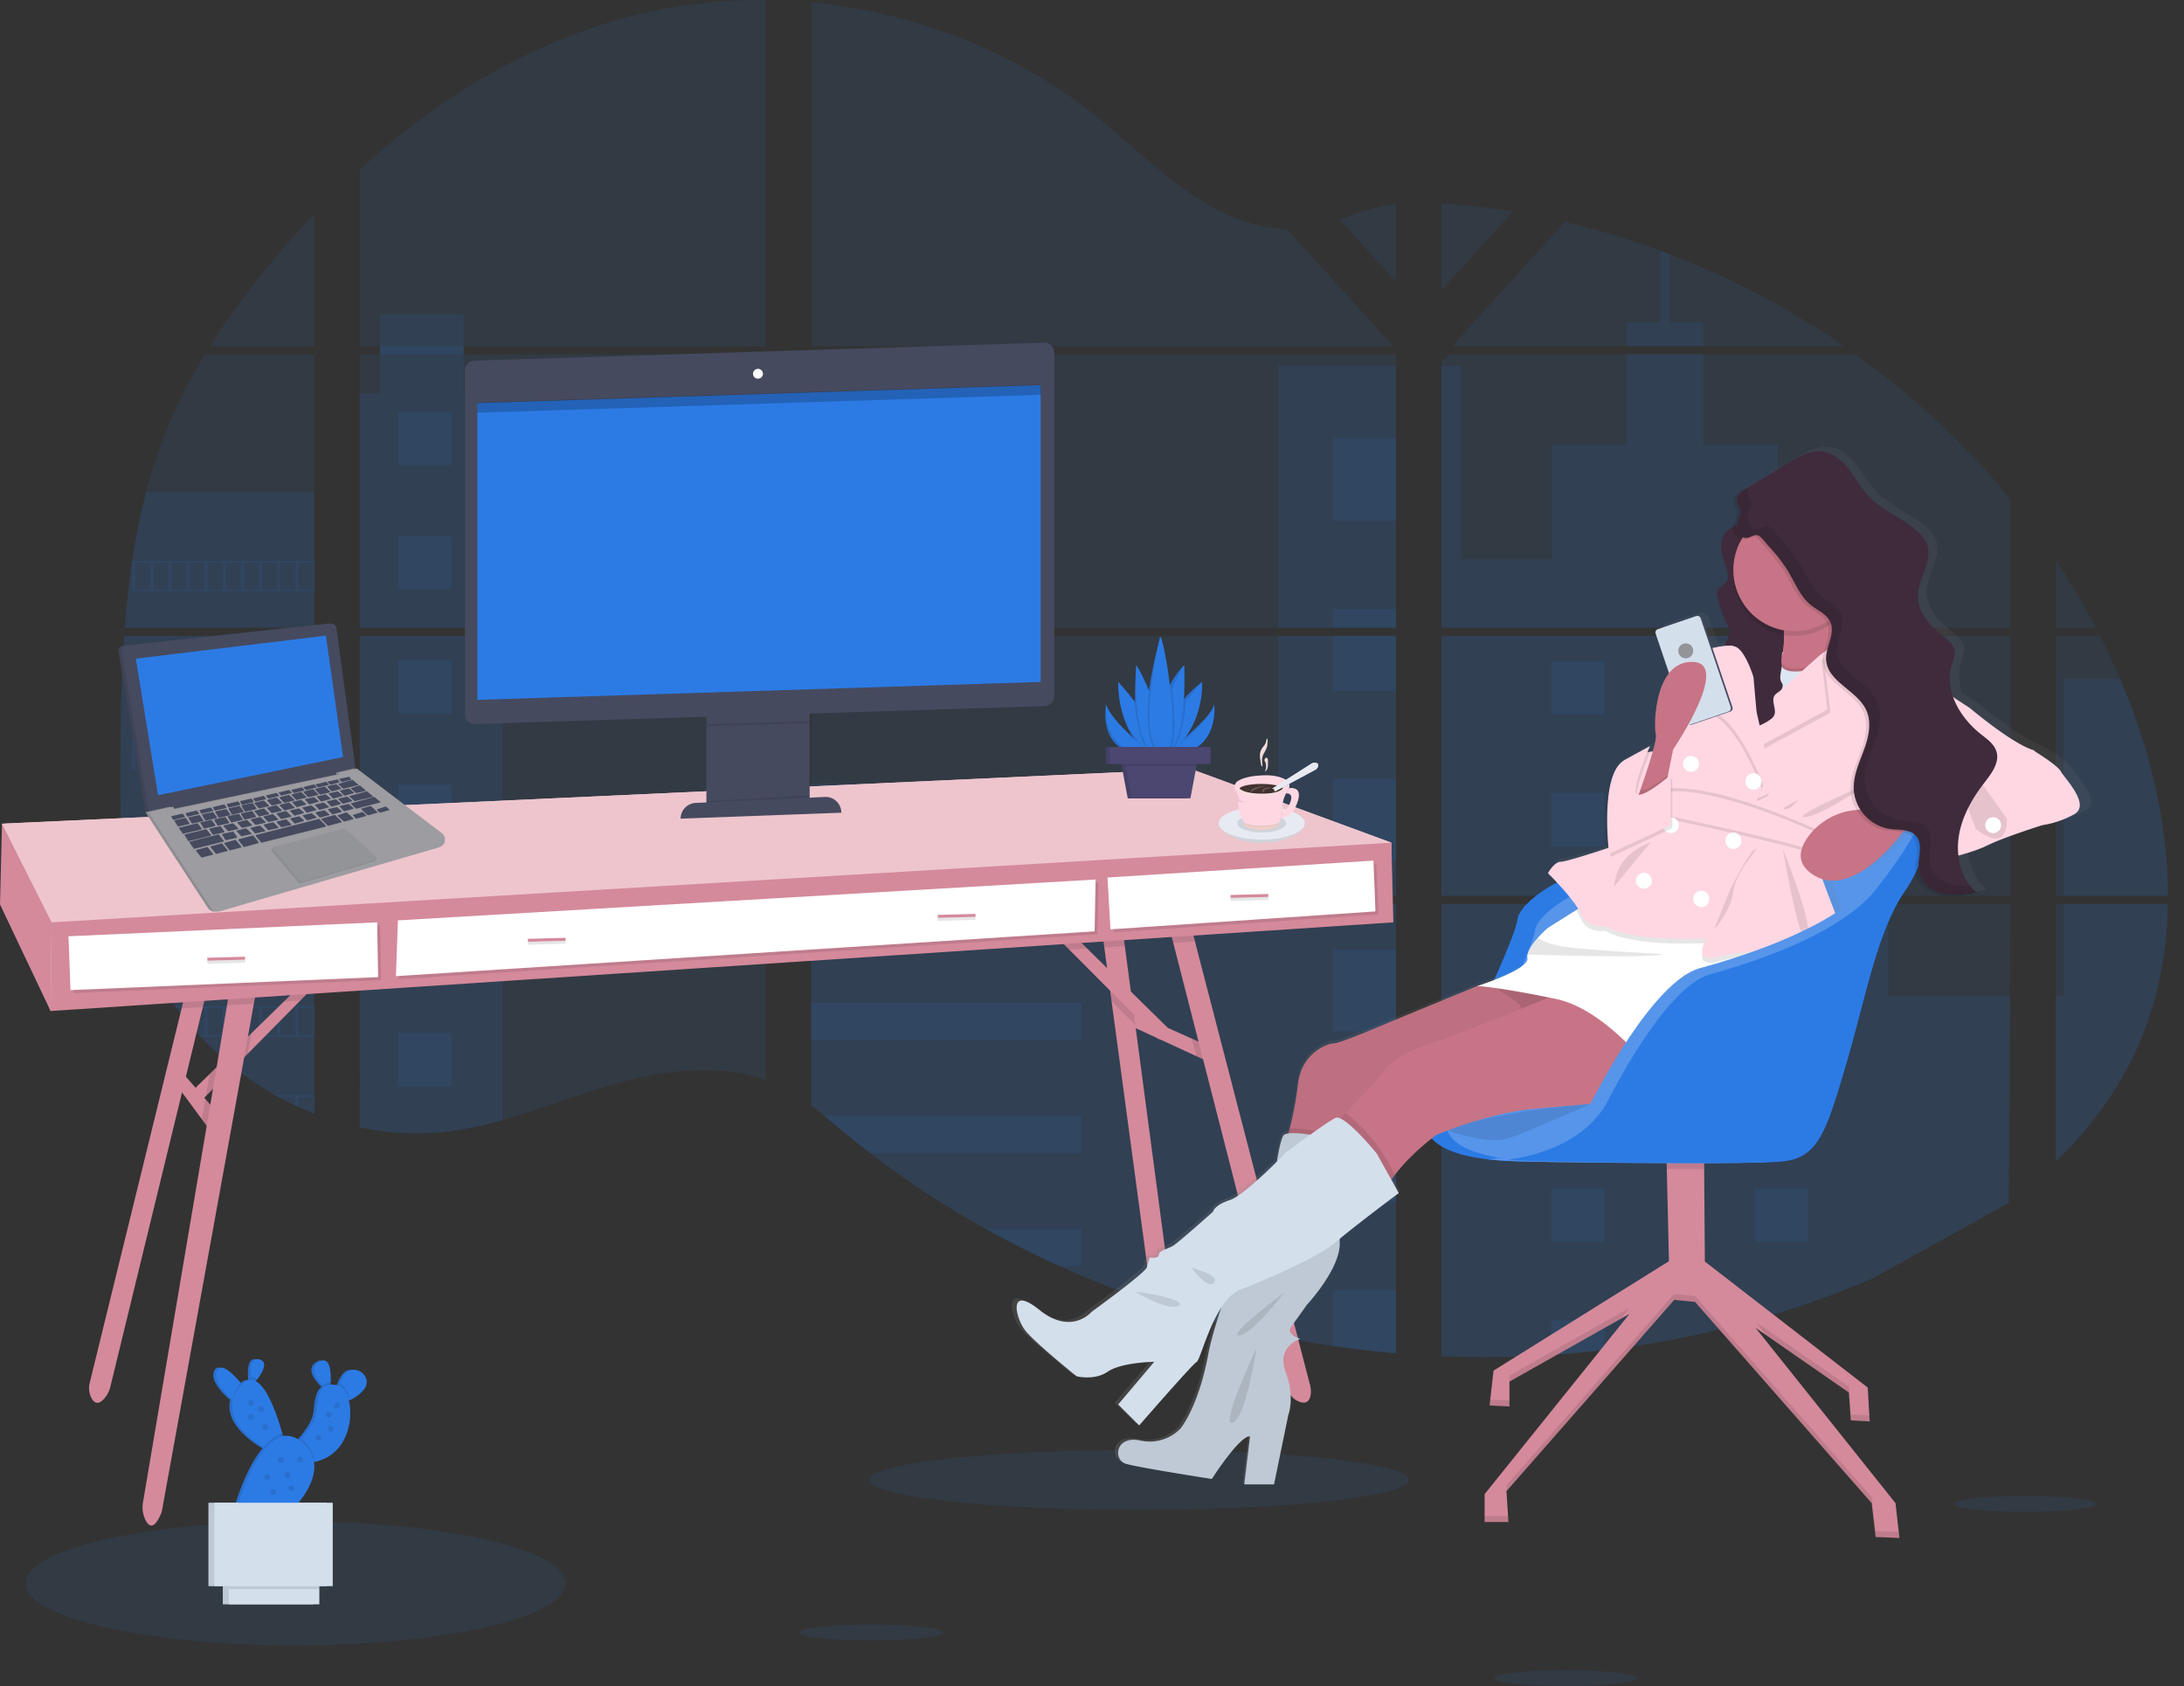 <svg width="136" height="105" fill="none" xmlns="http://www.w3.org/2000/svg"><rect width="100%" height="100%" fill="#333333" stroke="none"/><path opacity=".1" d="M70.916 94.025c9.284 0 16.81-.836 16.81-1.867 0-1.031-7.526-1.867-16.81-1.867-9.284 0-16.81.836-16.81 1.867 0 1.031 7.526 1.867 16.81 1.867zm-16.664 8.132c2.459 0 4.452-.222 4.452-.495s-1.993-.495-4.452-.495c-2.458 0-4.451.222-4.451.495s1.993.495 4.451.495zm43.258 2.844c2.459 0 4.452-.222 4.452-.495 0-.274-1.993-.495-4.452-.495-2.458 0-4.451.221-4.451.495 0 .273 1.993.495 4.451.495zm28.578-10.856c2.459 0 4.452-.221 4.452-.495 0-.273-1.993-.495-4.452-.495-2.458 0-4.451.222-4.451.495s1.993.495 4.451.495zm-107.692 8.314c9.284 0 16.81-1.727 16.81-3.858 0-2.131-7.526-3.859-16.81-3.859-9.284 0-16.81 1.728-16.81 3.859 0 2.131 7.526 3.858 16.81 3.858zM7.733 39.593h11.834v16.195H8.598c-.028.167-.057.334-.088.5h11.057v13.058a37.886 37.886 0 0 1-.985-.415l-.199-.091a18.495 18.495 0 0 1-1.254-.647 19.427 19.427 0 0 1-4.656-3.64c-.04-.038-.077-.08-.115-.119a21.081 21.081 0 0 1-.553-.626l-.2-.24a17.777 17.777 0 0 1-.615-.8l-.088-.12A17.272 17.272 0 0 1 8.85 58.89a15.57 15.57 0 0 1-.583-1.784c-.017-.053-.03-.107-.044-.159-.656-2.593-.73-5.29-.73-7.97v-.937c0-1.085.01-2.172.03-3.263.007-.282.012-.564.018-.847a109.679 109.679 0 0 1 .097-2.753c0-.115.01-.23.018-.344.024-.413.049-.826.077-1.24zm11.833-18.03h-6.492a49.337 49.337 0 0 1 3.454-4.772 58.913 58.913 0 0 1 3.038-3.465v8.237zm.006.5v17.03H7.77c0-.05.007-.1.012-.15l.033-.402c.011-.156.027-.314.04-.473.015-.159.032-.34.05-.51.018-.17.034-.341.054-.517.02-.176.037-.34.058-.508l.061-.508a47.917 47.917 0 0 1 .14-1.014c0-.03.01-.06.014-.088a40.36 40.36 0 0 1 .869-4.275 31.63 31.63 0 0 1 1.463-4.332 32.467 32.467 0 0 1 2.202-4.258l6.806.005zm2.825 17.53v16.195h25.279V39.593h-25.28zm0 16.695v13.915c.144.03.287.06.43.084.193.037.386.071.58.1.038 0 .077.013.115.016a12.028 12.028 0 0 0 .819.1l.278.026.225.017c.123.008.244.016.365.02.074 0 .149 0 .225.01h.826c.1 0 .201 0 .3-.01.07 0 .14 0 .209-.009h.06c.057 0 .115 0 .172-.008h.04l.386-.03c.128-.012.257-.026.386-.04l.265-.033a23.145 23.145 0 0 0 3.202-.684c2.358-.66 4.66-1.584 7.022-2.26 3.066-.88 6.433-1.305 9.373-.246V56.287H22.398zm25.279-34.725V.002a32.35 32.35 0 0 0-8.214.967c-6.402 1.614-12.15 5.115-17.068 9.588v11.006h1.269v.5h-1.268v17.03h25.28v-17.03H28.88v-.5h18.796zm32.478-7.283c-1.584-.057-3.158-.56-4.583-1.338-2.723-1.486-4.902-3.782-7.329-5.72C63.194 3.188 56.93.753 50.508.149v21.415h36.085l.09-.096-6.529-7.187zm3.288-.59l3.486 3.84v-4.846c-1.17.145-2.192.493-3.484 1.005h-.002zm3.486 59.958v-17.36h-7.43a5.288 5.288 0 0 0-.064-.223c.022.075.041.15.062.223H50.508v12.556c.275.205.547.42.816.64.29.237.578.48.866.723l.29.24c.139.117.28.23.42.345.28.228.563.453.848.675.142.112.286.222.429.332a59.879 59.879 0 0 0 10.04 6.212c.578.283 1.16.557 1.748.823a64.062 64.062 0 0 0 17.031 4.979c1.306.193 2.616.345 3.932.456v-10.62h.116-.116zm-36.42-51.585v17.03H86.93v-17.03H50.508zm0 17.53v16.195H86.93V39.593H50.508zm39.25-26.933v5.418l4.449-4.902a47.839 47.839 0 0 0-4.45-.515zm0 26.933v16.195h35.426V39.593H89.758zm35.301 35.342l.129-18.647h-35.43v28.17c2.282.097 4.567.07 6.846-.082h.04a58.63 58.63 0 0 0 3.25-.3h.025a59.641 59.641 0 0 0 16.7-4.473l8.44-4.668zm6.958-32.67a37.356 37.356 0 0 0-.413-.938 37.997 37.997 0 0 0-.829-1.722h-2.764v16.183h6.988c-.005-4.58-1.161-9.27-2.98-13.534l-.002.011zM128.011 56.3v16.03c1.968-1.893 3.632-4.06 4.829-6.538 1.441-2.983 2.097-6.213 2.154-9.503l-6.983.012zm0-21.415v4.22h2.505a45.614 45.614 0 0 0-2.504-4.231l-.001.011zm-24.024-19.047a50.201 50.201 0 0 0-6.539-2.02l-6.809 7.495-.128.144.087.095h24.228a51.742 51.742 0 0 0-10.839-5.714zm11.552 6.225H90.254l-.496.457v16.573h35.424v-8.031a50.53 50.53 0 0 0-9.643-9z" fill="#2C7BE5"/><path opacity=".1" d="M19.572 30.653v8.44H7.77c0-.05.007-.102.012-.15l.033-.403c.011-.156.027-.314.04-.473.015-.159.032-.34.05-.51.018-.17.034-.341.054-.517.02-.176.037-.34.058-.508l.061-.508a47.425 47.425 0 0 1 .14-1.014c0-.03.01-.06.014-.088.212-1.44.503-2.866.869-4.274l10.47.005zm-11.839 8.94h11.834v16.195H8.598c-.028.167-.057.334-.088.5h11.057v13.058a37.886 37.886 0 0 1-.985-.415l-.199-.091a18.495 18.495 0 0 1-1.254-.647 19.427 19.427 0 0 1-4.656-3.64c-.04-.038-.077-.08-.115-.119a21.081 21.081 0 0 1-.553-.626l-.2-.24a17.777 17.777 0 0 1-.615-.8l-.088-.12A17.272 17.272 0 0 1 8.85 58.89a15.57 15.57 0 0 1-.583-1.784c-.017-.053-.03-.107-.044-.159-.656-2.593-.73-5.29-.73-7.97v-.937c0-1.085.01-2.172.03-3.263.007-.282.012-.564.018-.847a109.679 109.679 0 0 1 .097-2.753c0-.115.01-.23.018-.344.024-.413.049-.826.077-1.24zm23.561-15.091v14.591h-8.9V24.502h1.269v-4.94h5.21v4.94h2.421zm.004 15.091h-8.9v16.195h8.9V39.593zM22.395 56.29h8.899v13.465a22.916 22.916 0 0 1-3.467.716c-.129.014-.257.029-.386.04l-.386.031h-.041c-.056 0-.114.007-.172.008a.45.45 0 0 1-.059 0c-.07 0-.14.008-.21.009-.099 0-.198.007-.3.01h-.826c-.06 0-.15 0-.226-.01-.12 0-.241-.012-.364-.02l-.224-.017-.28-.025a15.866 15.866 0 0 1-.585-.067c-.076-.01-.156-.02-.233-.034-.038 0-.077-.01-.113-.015-.195-.03-.386-.064-.58-.101a12.662 12.662 0 0 1-.432-.084l-.015-13.907zm64.534-33.512h-7.34v16.315h7.34V22.778zm.001 16.815v16.195H50.503v-6.984h19.402v4.12h9.684V39.592h7.34zm.115 34.06h-.116v10.623a63.343 63.343 0 0 1-3.931-.456 64.027 64.027 0 0 1-17.036-4.985 61.912 61.912 0 0 1-4.6-2.316 58.672 58.672 0 0 1-8.883-6.07c-.386-.32-.773-.646-1.159-.966a34.54 34.54 0 0 0-.816-.646V56.288h28.99l-.06-.223a8.3 8.3 0 0 1 .061.223h7.434v17.357l.116.008zm19.02-52.09h-4.78v-1.498h2.142v-4.437c.186.068.371.14.555.21v4.227h2.083v1.498zm11.524 17.53H94.112h.007-4.365V22.778h1.234v12.06h5.64V27.7h4.658v-5.637h4.78V27.7h4.658v7.137h6.865v4.256zm-27.835.5v16.195h27.835V39.593H89.754zm35.388 35.262l.038-12.819h-7.595v-5.748H89.754v28.17c2.282.097 4.567.069 6.846-.082h.04a58.81 58.81 0 0 0 3.25-.3h.025a59.658 59.658 0 0 0 16.701-4.474m11.885-23.312h6.493c-.056 3.29-.714 6.518-2.155 9.502-1.196 2.477-2.86 4.644-4.827 6.537V62.03h.489v-5.74zm6.5-.501h-6.497V42.254h3.516c1.819 4.264 2.975 8.954 2.981 13.535z" fill="#2C7BE5"/><path opacity=".1" d="M86.932 27.314H83v5.114h3.932v-5.114zm0 10.602H83v1.177h3.932v-1.177zm0 1.677H83v3.436h3.932v-3.436zm0 8.925H83v5.114h3.932v-5.114zm0 10.602H83v5.115h3.932V59.12zm0 14.526l.115.008h-.115v1.187H83v-5.12h3.932v3.925zm0 6.674v3.95A63.355 63.355 0 0 1 83 83.815v-3.488l3.932-.006zM67.353 55.412h-16.85v.376h16.85v-.376zm0 .878h-16.85v1.439h16.85v-1.44zm0 6.158h-16.85v2.316h16.85v-2.316zm0 7.036V71.8H54.174c-.572-.44-1.137-.89-1.695-1.352-.386-.319-.773-.646-1.159-.964h16.033zm0 7.036v2.317h-1.39a61.62 61.62 0 0 1-4.6-2.318h5.99zm32.565-35.357h-3.316v3.329h3.316v-3.329zM28.105 25.65H24.79v3.328h3.316V25.65zm0 7.733H24.79v3.329h3.316v-3.33zm0 7.733H24.79v3.329h3.316v-3.329zm0 7.734H24.79v3.328h3.316V48.85zm0 7.735H24.79v3.329h3.316v-3.329zm0 7.733H24.79v3.33h3.316v-3.33zm84.477-23.155h-3.316v3.329h3.316v-3.329zm-12.664 8.212h-3.316v3.329h3.316v-3.329zm12.664 0h-3.316v3.329h3.316v-3.329zm-12.664 8.212h-3.316v3.329h3.316v-3.33zm12.664 0h-3.316v3.329h3.316v-3.33zm-12.664 8.212h-3.316v3.329h3.316v-3.33zm12.664 0h-3.316v3.329h3.316v-3.33zM99.918 74.01h-3.316v3.33h3.316v-3.33zm12.664 0h-3.316v3.33h3.316v-3.33zm-15.98 10.359v-2.146h3.316v1.841l-3.316.305zM8.219 34.926v1.904h11.35v-1.904H8.22zm1.13 1.786h-.93v-1.657h.93v1.657zm1.13 0h-.93v-1.657h.93v1.657zm1.128 0h-.93v-1.657h.93v1.657zm1.13 0h-.93v-1.657h.93v1.657zm1.13 0h-.931v-1.657h.93v1.657zm1.13 0h-.931v-1.657h.93v1.657zm1.13 0h-.93v-1.657h.93v1.657zm1.129 0h-.93v-1.657h.93v1.657zm1.129 0h-.93v-1.657h.93v1.657zm1.129 0h-.933v-1.657h.93l.003 1.657zM8.219 40.473v1.904h11.35v-1.904H8.22zm1.13 1.784h-.93v-1.664h.93v1.664zm1.13 0h-.93v-1.664h.93v1.664zm1.128 0h-.93v-1.664h.93v1.664zm1.13 0h-.93v-1.664h.93v1.664zm1.13 0h-.931v-1.664h.93v1.664zm1.13 0h-.931v-1.664h.93v1.664zm1.13 0h-.93v-1.664h.93v1.664zm1.129 0h-.93v-1.664h.93v1.664zm1.129 0h-.93v-1.664h.93v1.664zm1.129 0h-.933v-1.664h.93l.003 1.664zM8.219 46.018v1.903h11.35v-1.903H8.22zm1.13 1.783h-.93v-1.665h.93v1.665zm1.13 0h-.93v-1.665h.93v1.665zm1.128 0h-.93v-1.665h.93v1.665zm1.13 0h-.93v-1.665h.93v1.665zm1.13 0h-.931v-1.665h.93v1.665zm1.13 0h-.931v-1.665h.93v1.665zm1.13 0h-.93v-1.665h.93v1.665zm1.129 0h-.93v-1.665h.93v1.665zm1.129 0h-.93v-1.665h.93v1.665zm1.129 0h-.933v-1.665h.93l.003 1.665zM8.219 51.562v1.903h11.35v-1.904H8.22zm1.13 1.784h-.93V51.68h.93v1.666zm1.13 0h-.93V51.68h.93v1.666zm1.128 0h-.93V51.68h.93v1.666zm1.13 0h-.93V51.68h.93v1.666zm1.13 0h-.931V51.68h.93v1.666zm1.13 0h-.931V51.68h.93v1.666zm1.13 0h-.93V51.68h.93v1.666zm1.129 0h-.93V51.68h.93v1.666zm1.129 0h-.93V51.68h.93v1.666zm1.129 0h-.933V51.68h.93l.003 1.666zM8.266 57.105c.045.18.096.357.15.535v-.415h.931v1.664H8.85l.045.119h10.672v-1.904H8.266zm2.211 1.784h-.93v-1.664h.93v1.664zm1.128 0h-.93v-1.664h.93v1.664zm1.13 0h-.93v-1.664h.93v1.664zm1.13 0h-.931v-1.664h.93v1.664zm1.13 0h-.931v-1.664h.93v1.664zm1.13 0h-.93v-1.664h.93v1.664zm1.129 0h-.93v-1.664h.93v1.664zm1.129 0h-.93v-1.664h.93v1.664zm1.129 0h-.933v-1.664h.93l.003 1.664zm-8.61 3.761c.03.038.058.08.088.12h.617v.8l.2.238v-1.034h.93v1.666h-.377c.037.039.073.08.114.119h7.095V62.65h-8.667zm2.961 1.785h-.93v-1.666h.93v1.666zm1.13 0h-.93v-1.666h.93v1.666zm1.13 0h-.93v-1.666h.93v1.666zm1.13 0h-.93v-1.666h.93v1.666zm1.129 0h-.93v-1.666h.93v1.666zm1.129 0h-.93v-1.666h.93v1.666zm-2.382 3.758c.107.061.215.12.324.177v-.058h.931v.528l.198.091v-.619h.931v1.013a.391.391 0 0 0 .055.021v-1.153h-2.44zm69.801 5.452h.115-.115zm-7.497-17.574c.022.075.041.15.062.224-.023-.08-.039-.155-.062-.23v.006zM23.664 21.563v.5h5.215v-.5h-5.215zM86.93 73.638h.115-.115zm-7.497-17.574c.022.075.041.15.062.223-.023-.073-.039-.148-.062-.223zm7.496 17.58h.116-.115zM79.433 56.07c.022.075.041.15.062.224-.023-.08-.039-.155-.062-.23v.006z" fill="#2C7BE5"/><path d="M1.006 51.25l-.881.046.88 5.676 2.148 5.986.633-1.567 82.872-6.373-.016-2.543-12.483-4.59L1.006 51.25z" fill="#EEC5CD"/><path d="M75.395 66.184l-.9-.415-4.476-2.066-.062-.93 4.259 1.905.87.39.309 1.116zm-61.923 3.038l-.247 1.367-.653-.885-.96-1.303-.675-.914.371-.745.555.636.316.362.543.623.065.075.685.784z" fill="#D48A9B"/><path d="M72.89 80.928c-.104.607-.409.528-.687.302a1.682 1.682 0 0 1-.586-1.087l-2.4-17.801-.087-.646-.103-.77-.088-.636-.173-1.292-.11-.813 1.235-.433.153 1.163.377 2.843.084.634.09.676.017.13.087.645.026.2 2.165 16.319c.027.188.026.378 0 .566z" fill="#D48A9B"/><path opacity=".1" d="M75.394 66.184l-.9-.415-.23-.903-.05-.187.871.389.31 1.116z" fill="#000"/><path d="M81.625 86.797c-.062.537-.35.601-.644.517a1.23 1.23 0 0 1-.828-.891L74.915 65.96l-.282-1.095-1.573-6.153-.2-.775 1.051-1.242.5 1.932 7.168 27.625c.048.177.064.362.046.544z" fill="#D48A9B"/><path opacity=".1" d="M70.7 63.831l-.459-.459-.212-.214-.811-.816-.086-.644-.105-.77 1.024 1.007.454.449.09.676.017.126.088.645z" fill="#000"/><path d="M73.415 64.695h-1.298l-.043-.042-1.46-1.467-.213-.214-1.268-1.275-2.546-2.556-.525-.526.864-.308.773.76 1.242 1.224 1.482 1.458 2.295 2.259.697.687zm-60.497-3.164l-.286 1.178-1.057 4.339-.24.98-4.456 18.3a1.787 1.787 0 0 1-.355.728c-.429.517-.698.272-.85-.04a1.352 1.352 0 0 1-.084-.915l5.72-23.307.31-1.263h1.298zm6.61-.061l-.824.833-3.272 3.314-.226.23-.454.46-1.265 1.278-.224.227-.449.454-.094.096-.238.24-.556-.62.25-.242.871-.85.445-.435.223-.216 1.273-1.244.451-.44.225-.22 2.012-1.963.925-.902h.927z" fill="#D48A9B"/><path opacity=".1" d="M15.665 64.337l-.04.22-.191 1.06-.227.23-1.719 1.739.19-1.13.038-.216 1.724-1.683.225-.22zm-2.88 4.102l.685.784-.247 1.367-.653-.885.155-.91.06-.356z" fill="#000"/><path opacity=".1" d="M14.99 64.996l-.152.852-.084.46-1.264 1.278-.224.227-.45.454.079-.454.154-.922.446-.435.223-.216 1.273-1.244z" fill="#000"/><path d="M16.067 61.098l-.257 1.397-.372 2.06-.233 1.293L10.07 94.16c-.47 1.163-.812.905-1.016.487a1.836 1.836 0 0 1-.147-1.112l3.964-23.42.223-1.32.166-.982.23-1.356.644-3.851.129-.763 1.803-.745z" fill="#D48A9B"/><path d="M.125 51.296l3.09 6.14 83.427-4.961-12.483-4.59L.125 51.296z" fill="#EEC5CD"/><path d="M.124 51.297L0 56.32l3.151 6.638.062-5.522-3.09-6.14z" fill="#D48A9B"/><path opacity=".1" d="M11.619 61.532h1.297l-.285 1.174-1.322.087.31-1.26zm2.656.31l1.792-.744-.254 1.398-1.668.108.13-.762zm4.325-.372h.927l-.824.833-1.027.069.924-.902zm48.326-3.163l.773.76-1.112.074-.525-.526.864-.308zm2.964-.558l.155 1.164-1.28.086-.109-.817 1.235-.433zm4.522.875l-1.352.09-.2-.78 1.051-1.242.5 1.932z" fill="#000"/><path d="M86.642 52.475l.124 4.962-83.614 5.521.062-5.521 83.428-4.962z" fill="#D48A9B"/><path opacity=".1" d="M4.45 58.491l19.22-.868.061 3.412-19.158.806-.124-3.35z" fill="#000"/><path d="M4.266 58.305l19.22-.868.061 3.411-19.158.808-.123-3.351z" fill="#fff"/><path opacity=".1" d="M24.967 57.5l43.443-2.544-.062 3.225-43.504 2.792.123-3.474z" fill="#000"/><path d="M24.78 57.314l43.444-2.544-.062 3.226-43.506 2.791.124-3.473z" fill="#fff"/><path opacity=".1" d="M69.152 54.832l16.562-1.055.124 3.164-16.5 1.116-.186-3.225z" fill="#000"/><path d="M68.965 54.646l16.562-1.054.123 3.163-16.5 1.117-.185-3.226z" fill="#fff"/><path opacity=".1" d="M15.259 59.764l-2.349.062.005.186 2.349-.062-.005-.186z" fill="#000"/><path d="M15.259 59.578l-2.349.062.005.186 2.349-.063-.005-.185z" fill="#D48A9B"/><path opacity=".1" d="M60.747 57.097l-2.349.062.005.186 2.349-.062-.005-.186z" fill="#000"/><path d="M60.743 56.91l-2.349.063.005.186 2.349-.063-.005-.185z" fill="#D48A9B"/><path opacity=".1" d="M35.22 58.585l-2.349.063.005.185 2.349-.062-.005-.186z" fill="#000"/><path d="M35.22 58.399l-2.349.062.005.186 2.349-.062-.005-.186z" fill="#D48A9B"/><path opacity=".1" d="M78.974 55.856l-2.349.062.005.186 2.349-.062-.005-.186z" fill="#000"/><path d="M78.974 55.67l-2.349.062.005.186 2.349-.062-.005-.186zm27.195 23.664l-2.226-.123-.149-6.412-.036-1.528 2.348-.433.014 1.968.049 6.528z" fill="#D48A9B"/><path d="M104.438 78.219l-11.433 7.133-.247 2.17 1.236.063v-1.55l7.478-4.219-9.023 11.228v1.737h1.483l-.123-1.923 10.444-11.91 1.298.124 11 12.53.247 2.11 1.483.062-.247-2.171-8.714-10.918 5.81 4.031.123 1.737 1.174.062-.123-2.109-11.062-8.56-.804.373z" fill="#D48A9B"/><path d="M90.076 66.015a20.483 20.483 0 0 0 2.704-4.403c.786-1.747 1.649-3.764 1.714-4.36.13-1.117 3.275-3.35 6.736-3.474 2.256-.082 5.772-1.85 7.948-3.07a16.136 16.136 0 0 1 6.668-2.068c2.545-.193 4.939.309 3.734 3.273l-16.191 19.668s-13.8 2.44-14.648-1.484a3.173 3.173 0 0 0-.197-.576c-.166-.371-.208-1.339 1.532-3.506z" fill="#2C7BE5"/><path opacity=".2" d="M91.292 66.405c1.087-1.363 2-2.856 2.72-4.445.736-1.634 1.513-3.465 1.575-4.02.118-1.065 3.133-3.199 6.446-3.318 2.157-.077 5.521-1.765 7.603-2.932a15.445 15.445 0 0 1 6.381-1.973c2.436-.183 4.726.296 3.576 3.127l-12.836 18.867s-15.834 2.255-16.67-1.476a3.834 3.834 0 0 0-.2-.579c-.146-.366-.166-1.272 1.405-3.251z" fill="#fff"/><path opacity=".1" d="M106.12 72.805c-.744 0-1.528 0-2.327-.008l-.035-1.527 2.347-.434.015 1.97zm9.01 13.54l-5.81-4.031.667.834 5.143 3.57.124 1.736 1.174.062-.022-.373-1.152-.061-.124-1.737zm-21.138-.683v.372l6.931-3.909.547-.68-7.478 4.217zM92.45 94.41v.371h1.482l-.023-.372h-1.46zm1.544-7.197l-1.194-.06-.042.37 1.236.062v-.372zm22.804 8.127l-.247-2.11L105.55 80.7l-1.297-.124-10.444 11.91.023.347 10.421-11.885 1.297.124 11.001 12.531.247 2.109 1.483.062-.042-.375-1.441-.06z" fill="#000"/><path d="M64.442 81.445c2.027 1.623 3.297.12 3.297.12s3.419-2.446 3.495-2.79c.045-.208.11-.41.196-.606 0 0 .562.097.562-.169s.586-.363.927-.581c.341-.219 2.492-2.108 2.492-2.108s.074-.411 1.06-.726c.694-.221 2.17-1.605 2.986-2.408.05-.324.217-1.311.4-1.614a.441.441 0 0 1 .32-.14l.081-.3c.24-.914.416-1.843.527-2.781.219-1.939 1.856-2.543 2.27-2.543.415 0 3.713-1.405 3.713-1.405l5.35-2.18s3.296-1.04 3.174-1.744a.637.637 0 0 1 .007-.225c.067-.331.354-.716.644-1.034a7.27 7.27 0 0 1 .644-.63l1.776-1.105.137-.086c-.6-.961-1.913-2.225-1.913-2.225s.386-.726.83-.726c.294 0 1.931-.517 2.989-.86-.109-1.177-.325-4.76 1.017-5.486l1.608-.873-.14.324.238-.13s-.028.061-.072.164a1.78 1.78 0 0 1 .149-.016c.146-.517.233-.933.191-1.068-.107-.337-.129-2.641.839-3.827l-.772-2.253a.435.435 0 0 1 .023-.338.44.44 0 0 1 .256-.222l2.001-.675a.43.43 0 0 1 .193-.02.447.447 0 0 1 .481.297l.568 1.657c.239-.056.481-.099.725-.129.168-.305.372-.6.341-.938a1.627 1.627 0 0 0-.205-.556 6.394 6.394 0 0 1-.543-1.603.698.698 0 0 1-.006-.34c.083-.273.439-.367.59-.61.129-.199.087-.456.025-.68-.098-.36-.247-.704-.328-1.067-.081-.363-.088-.759.09-1.085.158-.255.38-.464.643-.606.069-.321.299-.623.226-.941-.044-.192-.195-.35-.223-.543-.049-.35.3-.616.606-.797l2.713-1.61c.242-.143.493-.289.752-.409.489-.258 1.008-.442 1.544-.375.689.087 1.258.58 1.683 1.125.425.544.758 1.163 1.235 1.661.87.917 2.138 1.357 3.089 2.197.267.218.478.496.614.813.397 1.056-.58 2.145-.574 3.272 0 .987.76 1.81 1.545 2.418.333.258.708.544.772.959.052.32-.096.633-.188.943a3.121 3.121 0 0 0 .094 1.95c.617.408 1.057.685 1.057.685s2.54 2.132 3.958 2.617a.278.278 0 0 1 .144.086c.386.24 1.463.915 1.663 1.269.245.437 1.905 2.083.83 2.665a5.97 5.97 0 0 1-2.003.678s-2.491.775-3.468 1.26a10.64 10.64 0 0 1-1.845.646 3.76 3.76 0 0 0 .742 1.887h.027c.122.162.259.313.411.448l-.271.043.018.017c-.708.113-1.436.226-2.134.065-.698-.16-1.366-.664-1.493-1.363-.137-.753.332-1.657-.178-2.229a1.11 1.11 0 0 0-.644-.33c-.338.449-2.826 3.627-5.082 2.93.515 1.377 1.43 3.78 1.604 3.848.244.097-2.491.97-2.491.97s-.538-.088-1.309-.162c0 .093.01.19.016.292.053.95.088 2.229-.076 2.584-.04.089-.072.18-.098.274a4.778 4.778 0 0 1-1.472 2.378l-.238.2a3.22 3.22 0 0 0-.773 1.017 3.958 3.958 0 0 1-2.317 2.01 5.11 5.11 0 0 1-2.41.146s-5.492.533-8.52.775c-3.028.242-6.326 1.648-6.326 1.648s-1.524 1.081-2.604 2.48c-.081.105-.158.213-.234.32l.47.832s-2.234 1.635-3.734 2.857v.22c.074 1.623-2.076 3.9-2.076 3.9s-.66.92-1.002 1.381c-.342.461.587.75.587.75s-1.544.436-.928 2.06c.617 1.622.17 2.688.17 2.688l-.901 4.336h-1.89l.367-3.003c-.66-.05-2.418 2.663-2.418 2.663s-4.592-.702-5.422-.945c-.83-.243-.684-1.792.901-1.452a2.72 2.72 0 0 0 2.54-.75s1.124-1.31 1.759-4.653c.212-.982.485-1.95.817-2.898-.872 1.328-1.354 3.277-1.545 3.383-.269.144-3.638 3.972-3.638 3.972l-1.328-1.309 2.28-2.663s-2.076.023-2.93.605c-.855.581-1.983.29-1.983.29s-2.589-2.058-3.218-2.834c-.63-.775-1.154-2.93.874-1.3z" fill="url(#paint0_linear)"/><path d="M102.406 46.891s1.106-.338 1.058.24c-.048.58.577 1.112.577 1.112L103.03 50.9l-2.26-.822.715-2.27.921-.917z" fill="#575989"/><path d="M102.406 46.891s1.106-.338 1.058.24c-.048.58.577 1.112.577 1.112L103.03 50.9l-2.26-.822.715-2.27.921-.917z" fill="#FFD7E3"/><path d="M108.207 32.622c-.343.196-.705.41-.891.758-.175.326-.169.723-.09 1.083.078.36.227.706.324 1.062.06.225.098.481-.024.68-.15.243-.5.336-.584.609a.73.73 0 0 0 .008.338c.107.554.287 1.092.534 1.599.101.17.17.358.202.554.049.54-.495.97-.542 1.508-.025.29.098.572.219.837.129.295.278.603.542.786.327.226.773.21 1.15.1.377-.108.739-.296 1.124-.387.355-.089.737-.1 1.061-.272.549-.293.778-.949.939-1.551.108-.404.208-.832.103-1.238a3.998 3.998 0 0 0-.331-.738c-.145-.305-.248-.634-.445-.904s-.462-.475-.542-.786c-.093-.36.106-.721.27-1.053a7.21 7.21 0 0 0 .374-.905c.1-.247.138-.516.109-.782-.095-.545-.656-.876-1.188-1.022-.386-.106-.803-.154-1.186-.296-.171-.063-.323-.182-.506-.192-.225-.017-.441.103-.63.212z" fill="#3F2B3B"/><path d="M80.082 71.088l4.46.602h.015s4.45-5.337 4.522-5.36l5.029-1.787 3.369-.991.457-2.197-4.475-.17-1.468.218-5.269 2.174s-3.248 1.401-3.657 1.401c-.41 0-2.021.604-2.238 2.535a20.29 20.29 0 0 1-.514 2.772c-.133.5-.231.803-.231.803z" fill="#C77486"/><path opacity=".05" d="M80.082 71.135l4.46.602h.015s4.45-5.337 4.522-5.36l5.029-1.787 3.369-.992.457-2.196-4.475-.17-1.468.218-5.269 2.174s-3.248 1.401-3.657 1.401c-.41 0-2.021.603-2.238 2.535a20.368 20.368 0 0 1-.514 2.772c-.133.499-.231.803-.231.803z" fill="#000"/><path opacity=".1" d="M93.53 61.307l-.218.367s1.545.832 1.417 1.152l2.234-.904-3.433-.615zm-13.448 9.781l4.46.602c.29-1.034.516-1.786.516-1.786l-3.08.533s-1.064-.208-1.673-.151c-.125.498-.223.802-.223.802z" fill="#000"/><path d="M81.98 70.726s-1.853-.361-2.069 0c-.216.362-.41 1.715-.41 1.715s-3.634 8.548-4.257 11.88c-.623 3.334-1.732 4.637-1.732 4.637a2.67 2.67 0 0 1-2.503.75c-1.563-.339-1.707 1.207-.89 1.448.818.242 5.342.942 5.342.942s1.731-2.704 2.381-2.656l-.36 2.995h1.852l.89-4.324s.432-1.062-.169-2.68.914-2.053.914-2.053-.914-.29-.576-.748c.337-.46.986-1.377.986-1.377s2.117-2.265 2.045-3.888c-.072-1.623 1.635-7.172 1.635-7.172l-3.08.531z" fill="#D4DFEC"/><path opacity=".1" d="M81.98 70.726s-1.853-.361-2.069 0c-.216.362-.41 1.715-.41 1.715s-3.634 8.548-4.257 11.88c-.623 3.334-1.732 4.637-1.732 4.637a2.67 2.67 0 0 1-2.503.75c-1.563-.339-1.707 1.207-.89 1.448.818.242 5.342.942 5.342.942s1.731-2.704 2.381-2.656l-.36 2.995h1.852l.89-4.324s.432-1.062-.169-2.68.914-2.053.914-2.053-.914-.29-.576-.748c.337-.46.986-1.377.986-1.377s2.117-2.265 2.045-3.888c-.072-1.623 1.635-7.172 1.635-7.172l-3.08.531z" fill="#000"/><path opacity=".1" d="M78.251 83.912s-.643 4.37-1.492 4.684c-.848.314 1.492-4.684 1.492-4.684zm1.756-3.454c-.072.072-2.069 2.681-2.863 2.705-.794.023 2.863-2.705 2.863-2.705z" fill="#000"/><path d="M83.156 70.001s2.189 5.723 3.176 3.96c.16-.282.34-.553.538-.81 1.064-1.395 2.566-2.474 2.566-2.474s3.248-1.4 6.23-1.641c2.984-.242 8.392-.772 8.392-.772l.701-.604c.072-3.912-7.795-5.747-7.795-5.747s-6.014 2.488-8.276 3.211c-2.262.724-2.645 1.81-2.645 1.81l-2.257 2.396-.63.671z" fill="#C77486"/><path opacity=".1" d="M83.156 70.002s2.189 5.723 3.176 3.96c.16-.282.34-.553.538-.811l-.36-.646a10.765 10.765 0 0 0-1.931-2.532 4.76 4.76 0 0 0-.788-.646l-.635.675z" fill="#000"/><path d="M85.733 71.836s-2.021-2.486-2.575-2.221c-.553.264-3.079 2.148-3.079 2.148s-2.532 2.657-3.503 2.972c-.97.316-1.044.725-1.044.725s-2.111 1.882-2.454 2.1c-.342.219-.915.314-.915.58 0 .264-.552.168-.552.168a3.29 3.29 0 0 0-.193.604c-.072.339-3.44 2.777-3.44 2.777s-1.251 1.498-3.248-.115c-1.997-1.613-1.492.531-.866 1.304.625.773 3.175 2.826 3.175 2.826s1.106.29 1.95-.29c.843-.581 2.887-.61 2.887-.61l-2.246 2.657 1.308 1.304s3.318-3.816 3.584-3.96c.265-.145 1.059-3.748 2.648-4.468 0 0 4.522-1.739 5.99-2.972 1.467-1.233 3.945-3.067 3.945-3.067l-1.372-2.462z" fill="#D4DFEC"/><path opacity=".1" d="M70.719 80.458c.144-.072 3.347.508 2.671.858-.676.35-2.671-.858-2.671-.858zm3.465-1.545c.144.097 1.852.508 1.416.967-.437.458-1.416-.967-1.416-.967z" fill="#000"/><path d="M91.988 61.405s1.159.024 4.883.797 7.189 6.063 7.189 6.063a5.004 5.004 0 0 0 2.374-.145 3.918 3.918 0 0 0 2.285-2.005c.182-.386.44-.73.758-1.015l.234-.199a4.766 4.766 0 0 0 1.45-2.376 1.66 1.66 0 0 1 .096-.274c.161-.351.129-1.626.074-2.574a34.107 34.107 0 0 0-.074-1.095l-12.414-2.344-.705.442-1.75 1.102a6.996 6.996 0 0 0-.637.63c-.283.315-.565.7-.632 1.034a.612.612 0 0 0-.006.226c.122.695-3.125 1.733-3.125 1.733z" fill="#fff"/><path d="M110.634 37.768s1.202 1.692-.288 4.782c-1.491 3.09 6.308-1.787 6.308-1.787s-2.935-4.444-2.503-5.265c.433-.82-3.517 2.27-3.517 2.27z" fill="#C77486"/><path opacity=".1" d="M111.739 39.599a3.81 3.81 0 0 0 3.802-3.816 3.809 3.809 0 0 0-3.802-3.816 3.809 3.809 0 0 0-3.801 3.816 3.809 3.809 0 0 0 3.801 3.816z" fill="#000"/><path d="M111.739 39.309a3.81 3.81 0 0 0 3.802-3.816 3.809 3.809 0 0 0-3.802-3.816 3.809 3.809 0 0 0-3.801 3.816 3.809 3.809 0 0 0 3.801 3.816z" fill="#C77486"/><path opacity=".1" d="M111.064 40.403s-1.25 1.995 2.575.886c3.825-1.11-3.007 7.582-3.007 7.582l-2.694-2.801 1.058-4.926 2.068-.74z" fill="#000"/><path d="M111.064 40.596s-1.25 1.996 2.575.885-3.007 7.583-3.007 7.583l-2.694-2.8 1.058-4.928 2.068-.74z" fill="#DCE6F2"/><path opacity=".1" d="M98.137 56.68c.121.173.228.355.319.547.432.966 1.49.724 1.49.724 1.734 1.063 6.309.776 6.309.776s-1.011 1.69.914 1.11c1.183-.356 2.961-.274 4.163-.16-.032-.615-.073-1.094-.073-1.094L98.845 56.24l-.708.44z" fill="#000"/><path d="M96.39 54.377s1.636 1.593 2.07 2.56c.433.966 1.49.724 1.49.724 1.733 1.063 6.308.775 6.308.775s-1.01 1.69.914 1.11c1.925-.58 5.437 0 5.437 0s2.695-.87 2.455-.965c-.241-.096-1.931-4.782-1.931-4.782a1.98 1.98 0 0 1-.129-.802c.01-.374.146-.733.386-1.018a2.38 2.38 0 0 1 .901-.646c1.876-.821 5.196-2.898 5.196-2.898s8.469-1.256 7.074-1.739c-1.396-.483-3.898-2.608-3.898-2.608s-3.946-2.512-4.716-3.574c-.77-1.062-2.357-1.4-2.357-1.4l-2.203 1.642-4.004 3.574-.194-2.168s-.433-1.45-1.01-1.837c-.577-.386-2.725.379-2.879.432h-.009s-2.213 6.424-2.116 7.583c.024.305-.111.738-.322 1.21-.136.302-.305.62-.483.93a23.525 23.525 0 0 1-1.313 2.02s-3.416 1.162-3.849 1.162c-.433 0-.817.715-.817.715z" fill="#FFD7E3"/><path opacity=".1" d="M109.383 44.742l.434 1.908 4.162-2.27-.398-3.43-4.005 3.575v-.002l-.193.219z" fill="#000"/><path d="M109.191 44.548l.433 1.907 4.163-2.269-.398-3.43-4.006 3.575v-.003l-.192.22z" fill="#FFD7E3"/><path opacity=".1" d="M102.371 50.675c1.577.329 8.625 1.81 10.63 2.514.01-.374.146-.733.386-1.02-1.989-.916-8.13-3.546-10.533-2.427-.137.303-.305.622-.483.933z" fill="#000"/><path opacity=".1" d="M102.371 50.289c1.577.328 8.625 1.81 10.63 2.513a1.66 1.66 0 0 1 .386-1.02c-1.989-.915-8.13-3.546-10.533-2.426-.137.301-.305.622-.483.933z" fill="#000"/><path d="M102.371 50.481c1.577.33 8.625 1.816 10.63 2.514.01-.374.146-.733.386-1.019-1.994-.917-8.13-3.547-10.533-2.426a10.76 10.76 0 0 1-.483.931z" fill="#FFD7E3"/><path d="M104.04 51.879a.494.494 0 1 0-.002-.989.494.494 0 0 0 .002.989zm-1.668 3.463a.494.494 0 1 0-.002-.988.494.494 0 0 0 .002.988zm5.566-2.474a.494.494 0 0 0 .493-.495.494.494 0 1 0-.986 0c0 .273.221.495.493.495zm-1.996 3.622a.493.493 0 0 0 .493-.495.494.494 0 1 0-.986 0c0 .273.221.495.493.495zm-.64-8.428a.494.494 0 1 0-.002-.988.494.494 0 0 0 .002.988z" fill="#FEFFFF"/><path opacity=".1" d="M111.02 52.868s2.021 4.987 1.544 5.663c-.476.675-1.544-5.663-1.544-5.663zm-1.711 0c.285-.071-1.202 1.34-1.371 2.632-.169 1.292-1.204 2.379-1.204 2.379l1.03-2.537s1.209-2.39 1.545-2.474zm-6.445-.498c-.146.217-2.144.604-2.36 2.85l2.36-2.85zm13.425-3.571c-.241.217-2.961 2.052-3.922 2.088-.96.036 3.922-2.088 3.922-2.088zm-4.309 1.014s-.409.58-.818.58c-.41 0 .818-.58.818-.58zM95.125 59.44c1.74.058 7.577.23 8.426-.016.081-.023-5.16-.266-6.387-.508a4.783 4.783 0 0 1-1.407-.505c-.283.315-.565.7-.632 1.029zm9.684 1.144s2.89 2.124 1.627 2.149c-1.263.025-1.627-2.149-1.627-2.149z" fill="#000"/><path d="M111.085 39.992c-.117.3-.02.35-.088.62a2.05 2.05 0 0 0-.056.764c.035.362-.192.792-.011 1.1a.912.912 0 0 1 .072.142.425.425 0 0 1-.027.239.412.412 0 0 1-.154.184c-.121.096-.266.168-.341.313-.176.344.163.832 0 1.189a.687.687 0 0 1-.243.265c-.237.172-.497.31-.772.408-.182-.285.02-.704-.138-1.006a1.355 1.355 0 0 0-.326-.333c-.257-.245-.396-.625-.463-.996-.067-.37-.076-.752-.15-1.121-.119-.608-.404-1.176-.468-1.79a.262.262 0 0 1 .019-.166.207.207 0 0 1 .165-.072c.56-.048 1.173.102 1.711 0 .504-.09.834-.207 1.27.26z" fill="#3F2B3B"/><path opacity=".1" d="M105.207 40.947c.167.776.725 2.931 1.917 3.891 1.466 1.184 2.575 4.25 2.575 4.25l-.336.798c.257-.072.501-.187.721-.339.337-.241-.795-5.023-.795-5.023l-.192-2.173s-.432-1.449-1.01-1.835c-.559-.374-2.727.377-2.88.431z" fill="#000"/><path d="M105.301 40.754c.167.775.725 2.93 1.915 3.89 1.468 1.184 2.575 4.252 2.575 4.252l-.337.796c.258-.071.502-.185.722-.337.337-.242-.794-5.023-.794-5.023l-.192-2.17s-.434-1.45-1.011-1.836c-.576-.387-2.725.374-2.878.428z" fill="#FFD7E3"/><path d="M105.729 38.363l-2.389.815a.22.22 0 0 0-.137.279l1.873 5.53a.218.218 0 0 0 .277.137l2.389-.814a.22.22 0 0 0 .137-.28l-1.872-5.53a.22.22 0 0 0-.278-.137z" fill="#464A5F"/><path d="M105.624 38.364l-2.389.815a.22.22 0 0 0-.137.279l1.872 5.53a.219.219 0 0 0 .278.138l2.389-.816a.221.221 0 0 0 .137-.278l-1.873-5.53a.218.218 0 0 0-.277-.138z" fill="#D4DFEC"/><path d="M104.973 40.995a.465.465 0 1 0-.465-.467c0 .258.208.467.465.467z" fill="#939498"/><path d="M101.879 49.933v.169l1.802-.93.186-.911.323-1.589s3.656-5.384 1.224-5.455c-2.432-.071-2.446 4.055-2.307 4.513.103.33-.57 2.342-.96 3.46-.157.442-.268.743-.268.743z" fill="#C77486"/><path opacity=".1" d="M100.289 53.362s-.625-4.975.963-5.844l1.588-.869s-1.299 2.922-.773 3.03c.527.11 2.069-1.242 2.069-1.242v3.138l-3.847 1.787z" fill="#000"/><path opacity=".1" d="M101.879 49.934v.17l1.802-.93.186-.912c-.491.387-1.337 1.01-1.701.937a.099.099 0 0 1-.022-.008c-.154.442-.265.743-.265.743z" fill="#000"/><path d="M100.2 53.17s-.626-4.975.963-5.844l1.587-.87s-1.299 2.923-.773 3.032c.527.108 2.069-1.245 2.069-1.245v3.14L100.2 53.17z" fill="#FFD7E3"/><path d="M109.188 49.173a.493.493 0 0 0 .493-.495.494.494 0 1 0-.986 0c0 .274.221.495.493.495z" fill="#FEFFFF"/><path d="M92.668 72.2s4.789-.371 6.58-3.845c0 0 3.648-7.258 6.614-8.065 2.966-.806 8.466-2.605 10.752-5.396 2.286-2.791 3.245-4.931 3.245-4.931s.587 2.264-1.266 4.931c-1.854 2.667-2.535 6.76-3.833 11.104-1.298 4.343-1.792 6.073-4.14 6.332-1.77.187-11.13.093-15.604 0-1.462-.035-2.348-.13-2.348-.13z" fill="#2C7BE5"/><path opacity=".2" d="M92.668 72.2s4.789-.371 6.58-3.845c0 0 3.648-7.258 6.614-8.065 2.966-.806 8.466-2.605 10.752-5.396 2.286-2.791 3.245-4.931 3.245-4.931s.587 2.264-1.266 4.931c-1.854 2.667-2.535 6.76-3.833 11.104-1.298 4.343-1.792 6.073-4.14 6.332-1.77.187-11.13.093-15.604 0-1.462-.035-2.348-.13-2.348-.13z" fill="#fff"/><path d="M93.867 72.209s4.578-.36 6.291-3.724c0 0 3.485-7.027 6.32-7.808 2.835-.78 8.092-2.523 10.278-5.225 2.186-2.703 3.101-4.775 3.101-4.775s.562 2.197-1.211 4.775c-1.773 2.578-2.421 6.546-3.662 10.746s-1.713 5.886-3.958 6.126c-1.691.18-10.637.09-14.915 0-1.398-.025-2.244-.115-2.244-.115z" fill="#2C7BE5"/><path d="M120.452 49.691s-2.215.145-2.888.411c-.358.141-1.269.259-2.044.345a4.135 4.135 0 0 0-2.832 1.535c-.631.803-.949 1.794.301 2.542 2.502 1.498 5.535-2.752 5.535-2.752l2.646-.388-.718-1.693z" fill="#C77486"/><path d="M119.391 49.488c.865-.061 1.828 3.972 1.828 3.972s1.587-.339 2.55-.822c.963-.483 3.417-1.255 3.417-1.255a5.836 5.836 0 0 0 1.972-.677c1.058-.579-.578-2.221-.818-2.655-.239-.434-1.78-1.353-1.78-1.353l-1.204-.242-5.436.967 3.512.82-.438.136-1.178.362-2.425.747z" fill="#FFD7E3"/><path d="M121.816 48.741l1.039 2.787c2.094 1.641 1.931-.646 1.931-.646l-1.785-2.508-1.185.367z" fill="#FFD7E3"/><path opacity=".1" d="M122 48.834l1.039 2.787c2.093 1.641 1.931-.646 1.931-.646l-1.786-2.508-1.184.367z" fill="#000"/><path d="M124.118 51.879a.494.494 0 1 0-.002-.989.494.494 0 0 0 .002.989z" fill="#FEFFFF"/><path opacity=".1" d="M108.483 33.59a.682.682 0 0 1-.557-.66c0-.377.323-.724.238-1.092-.043-.19-.191-.348-.219-.541-.049-.35.296-.614.597-.795l2.672-1.604c.637-.387 1.336-.775 2.071-.684.678.086 1.238.577 1.658 1.12.42.543.745 1.163 1.215 1.656.858.913 2.106 1.353 3.039 2.19.263.217.47.495.605.81.386 1.052-.572 2.138-.566 3.262 0 .985.748 1.802 1.519 2.41.329.259.697.543.763.957.051.319-.094.63-.184.94-.461 1.58.543 3.252 1.831 4.265.387.303.82.606.961 1.075.208.687-.308 1.36-.747 1.93-.772.994-1.416 2.127-1.601 3.373-.186 1.246.149 2.618 1.085 3.46-.698.112-1.416.224-2.104.064-.687-.16-1.345-.661-1.47-1.358-.135-.75.327-1.651-.176-2.224-.386-.434-1.061-.353-1.634-.429a2.666 2.666 0 0 1-1.548-.835 2.687 2.687 0 0 1-.696-1.62c-.037-.852.34-1.657.632-2.455.293-.799.505-1.71.152-2.485-.569-1.249-2.421-1.77-2.501-3.14-.048-.804.588-1.625.257-2.36-.22-.495-.784-.715-1.204-1.052-.663-.53-.984-1.367-1.417-2.096a9.953 9.953 0 0 0-1.251-1.611c-.15-.163-.436-.59-.663-.646-.265-.053-.47.218-.757.174z" fill="#000"/><path d="M108.68 33.492a.679.679 0 0 1-.559-.657c0-.38.323-.725.24-1.094-.044-.19-.192-.347-.219-.541-.049-.349.294-.614.596-.795l2.672-1.604c.636-.38 1.335-.775 2.07-.684.68.086 1.239.577 1.658 1.12.42.543.747 1.163 1.216 1.658.857.912 2.107 1.351 3.038 2.188.264.217.471.495.605.81.386 1.053-.572 2.14-.565 3.263.006.984.749 1.801 1.519 2.41.328.258.698.542.763.956.05.32-.095.63-.185.94-.461 1.581.544 3.252 1.832 4.265.386.304.82.606.961 1.075.208.689-.307 1.36-.746 1.93-.773.994-1.416 2.128-1.603 3.373-.187 1.246.151 2.62 1.085 3.46-.696.112-1.416.226-2.102.066-.686-.16-1.345-.663-1.471-1.36-.129-.75.328-1.651-.176-2.223-.386-.435-1.06-.354-1.633-.43a2.67 2.67 0 0 1-2.244-2.455c-.037-.852.339-1.657.632-2.455.294-.799.503-1.703.151-2.479-.568-1.248-2.421-1.767-2.502-3.139-.046-.803.59-1.625.258-2.36-.22-.495-.784-.715-1.206-1.052-.663-.53-.984-1.367-1.417-2.096a9.866 9.866 0 0 0-1.251-1.61c-.15-.165-.436-.59-.664-.647-.263-.059-.466.212-.753.167z" fill="#3F2B3B"/><path opacity=".1" d="M108.414 31.779c-.044-.191-.192-.348-.219-.541-.049-.35.295-.614.597-.795l.062-.038a.476.476 0 0 0-.033.259c.027.194.175.351.219.541.083.368-.236.715-.24 1.092a.681.681 0 0 0 .559.659c.287.044.49-.227.753-.168.228.052.515.478.664.646a9.967 9.967 0 0 1 1.252 1.612c.437.728.756 1.566 1.416 2.096.422.337.986.557 1.206 1.051.328.736-.308 1.551-.258 2.361.08 1.37 1.931 1.89 2.5 3.14.353.774.142 1.679-.15 2.484-.292.805-.67 1.605-.632 2.455a2.682 2.682 0 0 0 2.244 2.456c.572.076 1.251 0 1.633.43.504.571.041 1.472.175 2.222.129.697.784 1.198 1.472 1.359.352.076.713.1 1.072.068.121.157.257.302.406.433-.697.114-1.416.226-2.103.066-.686-.16-1.345-.662-1.47-1.36-.129-.75.327-1.651-.176-2.222-.386-.436-1.061-.353-1.634-.43a2.666 2.666 0 0 1-1.548-.834 2.687 2.687 0 0 1-.696-1.62c-.037-.852.339-1.658.632-2.456.294-.797.505-1.71.151-2.485-.568-1.248-2.42-1.767-2.5-3.137-.048-.805.588-1.626.257-2.362-.22-.494-.784-.714-1.206-1.05-.663-.532-.982-1.37-1.416-2.098a9.947 9.947 0 0 0-1.251-1.61c-.151-.163-.437-.59-.663-.646-.258-.06-.467.212-.755.168a.684.684 0 0 1-.558-.66c.002-.372.322-.718.238-1.086zm-18.25 38.624s2.503.96 3.924.434c1.421-.528 4.943-2.078 4.943-2.078s-5.932.372-8.867 1.644z" fill="#000"/><path d="M68.885 43.864s-.591 2.762 2.04 3.09l.161-.308s-2.041-1.922-2.201-2.782z" fill="#2C7BE5"/><path d="M71.925 46.625l-.612.13-.062.012s-1.63-1.33-1.61-4.296c.216.437.475.85.772 1.236.654.861 1.39 2.007 1.512 2.918z" fill="#2C7BE5"/><path d="M72.134 46.91a.385.385 0 0 1-.328.043c-1.57-.368-1.04-5.505-1.04-5.505.087.042.183.694.543 1.538.628 1.482 1.325 3.552.825 3.923zm3.476-3.046s.102 2.762-2.528 3.09l-.164-.308s2.53-1.922 2.692-2.782z" fill="#2C7BE5"/><path d="M74.855 42.472c.02 2.972-2.1 4.296-2.1 4.296l-.061-.013-.612-.129c.121-.91.857-2.057 1.504-2.916a6.656 6.656 0 0 1 1.269-1.238z" fill="#2C7BE5"/><path d="M72.687 46.64a.961.961 0 0 1-.35.27.666.666 0 0 1-.13.043c-.385.09-.52-.19-.497-.664.036-.846.565-2.313 1.041-3.412.342-.79.901-1.389.986-1.429-.001 0-.024 4-1.05 5.192z" fill="#2C7BE5"/><path d="M72.252 39.648s-1.754 6.24-.245 7.183c1.509.942.632-6.63.245-7.184z" fill="#2C7BE5"/><path opacity=".1" d="M68.885 43.864s-.591 2.762 2.04 3.09l.161-.308s-2.041-1.922-2.201-2.782z" fill="#000"/><path opacity=".1" d="M71.925 46.625l-.612.13-.062.012s-1.63-1.33-1.61-4.296c.216.437.475.85.772 1.236.654.861 1.39 2.007 1.512 2.918z" fill="#000"/><path opacity=".1" d="M72.134 46.91a.385.385 0 0 1-.328.043c-1.57-.368-1.04-5.505-1.04-5.505.087.042.183.694.543 1.538.628 1.482 1.325 3.552.825 3.923zm3.476-3.046s.102 2.762-2.528 3.09l-.164-.308s2.53-1.922 2.692-2.782z" fill="#000"/><path opacity=".1" d="M74.855 42.472c.02 2.972-2.1 4.296-2.1 4.296l-.061-.013-.612-.129c.121-.91.857-2.057 1.504-2.916a6.656 6.656 0 0 1 1.269-1.238z" fill="#000"/><path opacity=".1" d="M72.687 46.64a.961.961 0 0 1-.35.27.666.666 0 0 1-.13.043c-.385.09-.52-.19-.497-.664.036-.846.565-2.313 1.041-3.412.342-.79.901-1.389.986-1.429-.001 0-.024 4-1.05 5.192z" fill="#000"/><path opacity=".1" d="M72.252 39.648s-1.754 6.24-.245 7.183c1.509.942.632-6.63.245-7.184z" fill="#000"/><path d="M68.886 43.864s-.346 2.762 2.284 3.09l.162-.308s-2.286-1.922-2.446-2.782z" fill="#2C7BE5"/><path d="M72.17 46.625l-.612.13-.062.012s-1.876-1.33-1.855-4.296c0 0 .48.517 1.03 1.236.64.861 1.376 2.007 1.498 2.918z" fill="#2C7BE5"/><path opacity=".1" d="M72.165 46.625l-.611.13c-.581-.518-.81-1.845-.894-3.048.648.86 1.383 2.007 1.505 2.918z" fill="#000"/><path d="M72.37 46.91a.385.385 0 0 1-.328.043c-1.57-.368-1.288-5.505-1.288-5.505.088.042.428.694.788 1.538.636 1.482 1.332 3.552.828 3.923zm3.24-3.046s.346 2.762-2.284 3.09l-.162-.308s2.285-1.922 2.446-2.782z" fill="#2C7BE5"/><path d="M74.86 42.472c.02 2.972-1.855 4.296-1.855 4.296l-.061-.013-.612-.129c.121-.91.857-2.057 1.504-2.916a17.55 17.55 0 0 1 1.024-1.238z" fill="#2C7BE5"/><path opacity=".1" d="M73.836 43.713c-.079 1.121-.284 2.356-.78 2.932a.954.954 0 0 1-.112.115l-.612-.13c.121-.916.857-2.062 1.504-2.917z" fill="#000"/><path d="M72.933 46.64a.961.961 0 0 1-.35.27.666.666 0 0 1-.13.043c-.385.09-.52-.19-.497-.664.036-.846.565-2.313 1.041-3.412.343-.79.658-1.389.742-1.429-.002 0 .22 4-.806 5.192z" fill="#2C7BE5"/><path opacity=".1" d="M72.375 46.91a.434.434 0 0 1-.247-.08c-.739-.462-.754-2.196-.578-3.844.633 1.483 1.33 3.553.825 3.924z" fill="#000"/><path opacity=".1" d="M72.934 46.64c-.085.186-.2.284-.35.27a.477.477 0 0 1-.21-.08 1.119 1.119 0 0 1-.417-.54c.036-.847.565-2.314 1.042-3.412.167 1.523.225 3.139-.065 3.763z" fill="#000"/><path d="M72.249 39.648s-1.51 6.24 0 7.183c1.508.942.387-6.63 0-7.184z" fill="#2C7BE5"/><path d="M75.143 46.523h-6.28v1.045h.96l.023.122.383 2.027h3.65l.385-2.027.023-.122h.856v-1.045z" fill="#4B4770"/><path opacity=".1" d="M75.143 46.523h-6.28v1.045h.96l.023.122.383 2.027h3.65l.385-2.027.023-.122h.856v-1.045z" fill="#000"/><path d="M74.616 47.137l-.104.553-.385 2.026h-3.65l-.383-2.026-.106-.553h4.628z" fill="#4B4770"/><path opacity=".1" d="M74.616 47.137l-.104.553h-4.418l-.106-.553h4.628z" fill="#000"/><path d="M75.384 46.523h-6.278v1.045h6.278v-1.045z" fill="#4B4770"/><path d="M21.308 85.6a2.18 2.18 0 0 0-.293.554c-.019.048-.036.103-.054.156a.6.6 0 0 0-.101-.036 1.451 1.451 0 0 0-.46-.039c0-.06.007-.129.01-.19.017-.68-.063-1.63-.709-1.227-.622.387-.179 1.034.221 1.447l.104.102c-.365.258-.434.87-.496 1.504-.062.635-.598 1.327-.95 1.724l-.1.109a1.305 1.305 0 0 0-1.03-.268l-.048-.174c-.289-1.046-.887-2.856-1.65-3.253.032-.04.065-.081.1-.13.324-.424.689-1.057.15-1.219-.54-.161-.588.55-.558 1.08 0 .068.005.13.015.19a.789.789 0 0 0-.565.277l-.082-.1c-.438-.516-1.241-1.34-1.483-.718-.227.579.48 1.33.977 1.766l.03.028c-.334 1.358 1.123 2.465 1.907 2.95l.1.062c-1.08 1.279-1.748 3.677-1.748 3.677l3.028.543s2.007-1.74 1.751-3.373h.02c2.006-.403 2.463-2.55 2.15-3.825l.037-.015a2.28 2.28 0 0 0 .928-.706c.553-.787-.625-1.665-1.201-.896z" fill="#2C7BE5"/><path opacity=".1" d="M21.308 85.6a2.18 2.18 0 0 0-.293.554c-.019.048-.036.103-.054.156a.6.6 0 0 0-.101-.036 1.451 1.451 0 0 0-.46-.039c0-.06.007-.129.01-.19.017-.68-.063-1.63-.709-1.227-.622.387-.179 1.034.221 1.447l.104.102c-.365.258-.434.87-.496 1.504-.062.635-.598 1.327-.95 1.724l-.1.109a1.305 1.305 0 0 0-1.03-.268l-.048-.174c-.289-1.046-.887-2.856-1.65-3.253.032-.04.065-.081.1-.13.324-.424.689-1.057.15-1.219-.54-.161-.588.55-.558 1.08 0 .068.005.13.015.19a.789.789 0 0 0-.565.277l-.082-.1c-.438-.516-1.241-1.34-1.483-.718-.227.579.48 1.33.977 1.766l.03.028c-.334 1.358 1.123 2.465 1.907 2.95l.1.062c-1.08 1.279-1.748 3.677-1.748 3.677l3.028.543s2.007-1.74 1.751-3.373h.02c2.006-.403 2.463-2.55 2.15-3.825l.037-.015a2.28 2.28 0 0 0 .928-.706c.553-.787-.625-1.665-1.201-.896z" fill="#000"/><path d="M15.28 86.476l-.354 1.043s-.196-.14-.444-.36c-.497-.435-1.204-1.187-.977-1.766.241-.622 1.045.199 1.482.719.177.204.293.364.293.364zm.748-.594a4.942 4.942 0 0 1-.345.409 5.068 5.068 0 0 1-.063-.548c-.03-.531.025-1.24.557-1.08.532.158.175.789-.15 1.22zm4.567.164a7.55 7.55 0 0 1-.045.616 4.475 4.475 0 0 1-.441-.397c-.4-.416-.843-1.06-.222-1.447.647-.4.726.547.708 1.228zm2.092.448a2.278 2.278 0 0 1-.928.705 2.501 2.501 0 0 1-.312.114l-.42-.588c.044-.194.102-.385.173-.571.07-.198.169-.385.292-.554.58-.77 1.757.11 1.195.894z" fill="#2C7BE5"/><path opacity=".1" d="M14.99 86.108c.177.207.293.367.293.367l-.354 1.043s-.196-.14-.445-.359c.055-.333.192-.647.398-.914.036-.051.074-.095.108-.137zm1.04-.226a4.925 4.925 0 0 1-.346.408 5.043 5.043 0 0 1-.063-.548c.147.003.29.052.408.14z" fill="#000"/><path d="M17.769 90.012l-.88.388a5.309 5.309 0 0 1-.47-.267c-.925-.57-2.786-2.01-1.544-3.704 1.242-1.696 2.288 1.345 2.703 2.832.124.446.19.75.19.75z" fill="#2C7BE5"/><path opacity=".1" d="M20.11 86.265a.73.73 0 0 1 .486-.22 8.13 8.13 0 0 1-.045.616 4.474 4.474 0 0 1-.442-.396zm1.649.935a2.485 2.485 0 0 1-.312.113l-.42-.588c.044-.194.102-.385.173-.57.271.157.471.55.559 1.045z" fill="#000"/><path d="M19.571 91.04a2.41 2.41 0 0 1-.148.027c-2.952.45-.973-1.149-.973-1.149s.129-.13.313-.323c.355-.395.892-1.085.952-1.724.093-.96.201-1.86 1.33-1.597 1.109.261 1.32 4.205-1.474 4.766z" fill="#2C7BE5"/><path d="M19.515 98.417h-5.64v1.489h5.64v-1.489z" fill="#D4DFEC"/><path d="M20.35 93.58h-7.37v5.194h7.37v-5.195z" fill="#D4DFEC"/><path opacity=".1" d="M19.515 98.417h-5.64v1.489h5.64v-1.489z" fill="#000"/><path opacity=".1" d="M20.35 93.58h-7.37v5.194h7.37v-5.195z" fill="#000"/><path d="M19.886 98.417h-5.64v1.489h5.64v-1.489z" fill="#D4DFEC"/><path opacity=".1" d="M17.58 89.263c.13.444.191.75.191.75l-.88.387a5.445 5.445 0 0 1-.47-.266c.346-.438.735-.77 1.16-.871zm1.991 1.777c-.049.01-.098.019-.148.027-2.952.45-.973-1.15-.973-1.15s.129-.128.313-.322c.55.442.779.94.808 1.444z" fill="#000"/><path d="M14.773 93.874s1.653-5.944 3.97-4.11c2.318 1.836-.942 4.653-.942 4.653l-3.028-.543z" fill="#2C7BE5"/><path opacity=".1" d="M15.607 87.547a.186.186 0 1 0 0-.371.186.186 0 0 0 0 .371zm-.015.868a.186.186 0 1 0-.001-.371.186.186 0 0 0 0 .371zm5.378-.697a.186.186 0 1 0 0-.372.186.186 0 0 0 0 .372zm-4.331 4.45a.186.186 0 1 0-.001-.371.186.186 0 0 0 0 .371zm3.941-3.008a.186.186 0 1 0 0-.372.186.186 0 0 0 0 .371zm-1.914 1.923a.186.186 0 1 0 0-.371.186.186 0 0 0 0 .371zm-2.426-3.164a.186.186 0 1 0 0-.371.186.186 0 0 0 0 .371zm4.219.356a.186.186 0 1 0 0-.371.186.186 0 0 0 0 .371zm-.633 1.443a.186.186 0 1 0 0-.372.186.186 0 0 0 0 .372zm-1.949 2.31a.186.186 0 1 0 0-.371.186.186 0 0 0 0 .371zm-.403-.914a.186.186 0 1 0 0-.371.186.186 0 0 0 0 .371zm-.957-2.062a.186.186 0 1 0 0-.372.186.186 0 0 0 0 .372zm3.369 9.365h-5.64v.544h5.64v-.544z" fill="#000"/><path d="M20.72 93.58h-7.368v5.194h7.368v-5.195z" fill="#D4DFEC"/><path opacity=".1" d="M18.127 92.866a.186.186 0 1 0 0-.371.186.186 0 0 0 0 .371zm-1.113.233a.186.186 0 1 0-.001-.372.186.186 0 0 0 0 .372z" fill="#000"/><path d="M81.25 51.266c0 .56-1.201 1.221-2.684 1.221s-2.683-.66-2.683-1.221c0-.56 1.2-.813 2.683-.813 1.481 0 2.684.25 2.684.813z" fill="#E8EAF2"/><path opacity=".1" d="M81.25 51.266c0 .56-1.201 1.221-2.684 1.221s-2.683-.66-2.683-1.221c0-.56 1.2-.813 2.683-.813 1.481 0 2.684.25 2.684.813z" fill="#000"/><path d="M78.567 52.282c1.482 0 2.684-.455 2.684-1.017 0-.562-1.202-1.017-2.684-1.017-1.482 0-2.684.455-2.684 1.017 0 .562 1.202 1.017 2.684 1.017z" fill="#E8EAF2"/><path opacity=".1" d="M78.569 51.84c.838 0 1.517-.257 1.517-.575 0-.317-.68-.575-1.517-.575-.839 0-1.518.258-1.518.576 0 .317.68.575 1.518.575z" fill="#000"/><path d="M80.762 50.044c-.257.667-.658.862-.97.905-.158.02-.318.003-.468-.048l.186-.398a.627.627 0 0 0 .358 0c.163-.051.345-.187.47-.517.196-.506-.05-.58-.22-.577a.676.676 0 0 0-.105.01l.147-.314a1 1 0 0 1 .147-.026c.278-.027.82.026.455.965z" fill="#FFD7E3"/><path d="M79.58 51.437c-1.046.546-2.072 0-2.072 0l.015-.152.01-.113 2.02-.04.016.182.01.123z" fill="#F1CEC8"/><path opacity=".1" d="M79.868 50.498c-.015.151-.04.301-.076.448-.158.02-.318.004-.468-.047l.186-.398a.626.626 0 0 0 .358-.003zm.442-1.418a.435.435 0 0 1-.058.111l-.015.023a2.5 2.5 0 0 0-.117.195.664.664 0 0 0-.104.01l.146-.314c.049-.012.098-.021.147-.026zm-.741 2.234c-.358.192-1.7.248-2.046-.029l.01-.113 2.02-.04.016.182z" fill="#000"/><path d="M80.214 49.192l-.015.022a2.008 2.008 0 0 0-.34.987c-.063.872-.192.959-.206.996-.104.265-1.907.369-2.177 0-.224-.305-.442-.965-.341-1.336.054-.2-.06-.42-.175-.581a.449.449 0 0 1 .12-.64c.514-.33 1.416-.347 1.416-.347.772-.06 1.266.09 1.568.258l.038.023a.444.444 0 0 1 .11.622l.002-.004z" fill="#FFD7E3"/><path opacity=".1" d="M78.54 49.432c.756 0 1.369-.145 1.369-.325 0-.179-.613-.324-1.369-.324-.755 0-1.368.145-1.368.325 0 .179.613.324 1.368.324z" fill="#000"/><path d="M78.54 49.471c.756 0 1.369-.145 1.369-.324 0-.18-.613-.325-1.369-.325-.755 0-1.368.145-1.368.325 0 .179.613.324 1.368.324z" fill="#42312E"/><path opacity=".2" d="M78.83 48.942s-.983.033-.954.388c.287-.195.613-.327.955-.388zm.275.09s-.586 0-.493.294c0 0 .136-.022.117-.097-.02-.075.376-.155.376-.155v-.042z" fill="#fff"/><path d="M77.016 48.942s-.039.605 1.496.572c1.534-.034 1.526-.435 1.544-.572h-.083s-.02.494-1.434.481c-1.415-.013-1.454-.48-1.454-.48h-.07z" fill="#F6E2DF"/><path opacity=".1" d="M80.279 48.844l-.926.496a.087.087 0 0 1-.11-.023l-.015-.02a.114.114 0 0 1-.023-.09.115.115 0 0 1 .05-.077l.847-.54c.088.06.15.151.177.254z" fill="#000"/><path d="M79.257 49.1l2.403-1.53a.36.36 0 0 1 .18-.057c.121 0 .292.02.239.214a.364.364 0 0 1-.182.221l-2.539 1.362a.087.087 0 0 1-.11-.022l-.015-.02a.118.118 0 0 1-.009-.134.116.116 0 0 1 .033-.035z" fill="#E8EAF2"/><path opacity=".1" d="M79.257 49.1l2.403-1.53a.36.36 0 0 1 .18-.057c.121 0 .292.02.239.214a.364.364 0 0 1-.182.221l-2.539 1.362a.087.087 0 0 1-.11-.022l-.015-.02a.118.118 0 0 1-.009-.134.116.116 0 0 1 .033-.035z" fill="#000"/><path d="M79.257 49.081l2.403-1.529a.36.36 0 0 1 .18-.058c.121 0 .292.02.239.215a.365.365 0 0 1-.182.22l-2.539 1.363a.088.088 0 0 1-.11-.022l-.015-.02a.118.118 0 0 1-.025-.09.116.116 0 0 1 .049-.079z" fill="#E8EAF2"/><path opacity=".1" d="M79.123 49.124s.257-.056.222.013c-.034.068.111.154.111.154s-.265.063-.305.024c-.04-.039-.028-.191-.028-.191z" fill="#000"/><path d="M79.107 49.14s.258-.054.223.013.11.155.11.155-.265.063-.305.024c-.04-.038-.028-.192-.028-.192z" fill="#42312E"/><path d="M78.698 46.457a.952.952 0 0 0-.23.429c-.019.149-.014.3.015.447.01.1.028.2.051.3.014.057.052.119.079.08 0-.14-.03-.277-.023-.416a.955.955 0 0 1 .128-.411 2.08 2.08 0 0 0 .175-.36c.02-.062.094-.61-.009-.518-.02.02-.045.2-.064.245a.904.904 0 0 1-.122.204zm.044.903c.008.05.05.088.07.136a.3.3 0 0 1 .016.094.692.692 0 0 1-.068.455.315.315 0 0 0 .173-.234.808.808 0 0 0 .023-.157c.002-.05.002-.101 0-.152 0-.076.023-.273-.07-.31-.095-.038-.144.095-.144.167z" fill="#F2DCDC"/><path opacity=".1" d="M77.156 49.753a.577.577 0 0 0 .441.199s-.311.047-.464-.054l.023-.145z" fill="#000"/><path d="M50.419 44.075v6.229l-6.43.186v-6.23l6.43-.186z" fill="#464A5F"/><path opacity=".1" d="M50.385 49.525l.034.966h-6.43l-.012-.593 6.408-.373z" fill="#000"/><path d="M52.386 50.61l-10.003.371a.985.985 0 0 1 .98-.983l8.047-.372a.978.978 0 0 1 .98.983h-.005zm12.644-6.639l-35.455 1.117a.618.618 0 0 1-.622-.623V23.08a.624.624 0 0 1 .622-.623l35.455-1.116a.618.618 0 0 1 .622.623v21.377a.628.628 0 0 1-.383.581.618.618 0 0 1-.24.048z" fill="#464A5F"/><path d="M64.802 42.465l-35.075 1.116v-18.48l35.075-1.119v18.483z" fill="#2C7BE5"/><path d="M47.2 23.582c.17 0 .309-.137.309-.306a.308.308 0 0 0-.31-.306.308.308 0 0 0-.308.306c0 .17.138.306.309.306z" fill="#fff"/><path opacity=".1" d="M50.41 45.032l-6.41.186v-.122l6.41-.186v.122z" fill="#000"/><path opacity=".2" d="M64.822 24.588l-35.1 1.116v-.638l35.1-1.117v.639z" fill="#000"/><path d="M10.39 49.976l.342.619 11.1-2.362-.438-.7-11.003 2.443z" fill="#464A5F"/><path d="M9.06 50.578l-1.68-10.01a.32.32 0 0 1 .279-.37l12.745-1.365a.317.317 0 0 1 .349.275l1.192 8.767-12.886 2.703z" fill="#464A5F"/><path opacity=".1" d="M9.06 50.578l-1.68-10.01a.32.32 0 0 1 .279-.37l12.745-1.365a.317.317 0 0 1 .349.275l1.192 8.767-12.886 2.703z" fill="#000"/><path d="M9.256 50.578l-1.681-10.01a.321.321 0 0 1 .28-.37L20.6 38.832a.317.317 0 0 1 .349.275l1.192 8.767-12.885 2.703z" fill="#464A5F"/><path d="M8.46 41.016l1.381 8.504 11.522-2.379-1.071-7.558L8.46 41.016z" fill="#2C7BE5"/><path d="M10.665 50.4l-.08-.163-1.526.341 3.886 5.96a.501.501 0 0 0 .56.208l13.646-3.981a.502.502 0 0 0 .329-.667.503.503 0 0 0-.166-.22l-5.288-4.02-1.103.259.047.114-10.305 2.17z" fill="#9C9CA1"/><path opacity=".1" d="M10.665 50.4l-.08-.163-1.526.341 3.886 5.96a.501.501 0 0 0 .56.208l13.646-3.981a.502.502 0 0 0 .329-.667.503.503 0 0 0-.166-.22l-5.288-4.02-1.103.259.047.114-10.305 2.17z" fill="#000"/><path d="M10.86 50.4l-.08-.163-1.526.341 3.885 5.96a.503.503 0 0 0 .561.208l13.646-3.981a.503.503 0 0 0 .164-.886l-5.289-4.02-1.103.258.049.114L10.86 50.4z" fill="#9C9CA1"/><path opacity=".1" d="M16.949 52.84l4.385-1.143a.088.088 0 0 1 .078.02l1.948 1.773a.086.086 0 0 1-.034.145l-4.634 1.375a.087.087 0 0 1-.089-.027l-1.697-2.004a.086.086 0 0 1-.015-.08.087.087 0 0 1 .058-.059z" fill="#000"/><path d="M17.045 52.743l4.386-1.148a.084.084 0 0 1 .079.019l1.947 1.773a.086.086 0 0 1 .005.121.085.085 0 0 1-.038.024l-4.635 1.375a.086.086 0 0 1-.088-.028l-1.698-1.992a.085.085 0 0 1-.023-.085.084.084 0 0 1 .065-.059z" fill="#939498"/><g opacity=".1" fill="#000"><path opacity=".1" d="M10.873 51.23l.197.32a.04.04 0 0 0 .04.016l.665-.149a.04.04 0 0 0 .027-.023.038.038 0 0 0-.004-.036l-.22-.308a.038.038 0 0 0-.04-.015l-.643.138a.038.038 0 0 0-.022.057zm.867-.183l.197.319a.039.039 0 0 0 .04.017l.665-.15a.039.039 0 0 0 .029-.041.04.04 0 0 0-.007-.017l-.22-.308a.037.037 0 0 0-.039-.016l-.643.139a.038.038 0 0 0-.025.023.039.039 0 0 0 .003.034zm.841-.183l.197.318a.038.038 0 0 0 .04.017l.664-.149a.038.038 0 0 0 .028-.023.038.038 0 0 0-.004-.036l-.22-.301a.041.041 0 0 0-.04-.016l-.643.139a.039.039 0 0 0-.022.052zm.831-.174l.194.314a.04.04 0 0 0 .043.018l.659-.147a.041.041 0 0 0 .024-.063l-.216-.304a.041.041 0 0 0-.043-.016l-.636.137a.041.041 0 0 0-.026.06zm-.067.479l.197.318c.004.007.01.012.018.015a.037.037 0 0 0 .023.002l.665-.149a.037.037 0 0 0 .028-.041.037.037 0 0 0-.006-.017l-.22-.309a.036.036 0 0 0-.04-.014l-.643.138a.04.04 0 0 0-.025.023.039.039 0 0 0 .003.034zm-.858.183l.197.318a.036.036 0 0 0 .04.017l.665-.149a.038.038 0 0 0 .026-.024.038.038 0 0 0 .002-.018.038.038 0 0 0-.006-.017l-.22-.307a.037.037 0 0 0-.039-.014l-.643.137a.038.038 0 0 0-.022.057zm.558.391l.197.319a.038.038 0 0 0 .04.017l.665-.149a.039.039 0 0 0 .028-.042.038.038 0 0 0-.007-.017l-.22-.308a.037.037 0 0 0-.038-.015l-.644.138a.037.037 0 0 0-.025.023.038.038 0 0 0 .004.034zm.793.342l.197.318a.039.039 0 0 0 .04.018l.664-.149a.038.038 0 0 0 .027-.024.04.04 0 0 0-.004-.036l-.22-.307a.035.035 0 0 0-.017-.014.035.035 0 0 0-.021-.001l-.644.138a.039.039 0 0 0-.015.008.039.039 0 0 0-.01.015.039.039 0 0 0-.003.017c0 .006.003.012.006.017zm.135.553l.318.401a.039.039 0 0 0 .04.013l.669-.175a.037.037 0 0 0 .027-.025.038.038 0 0 0-.007-.036l-.329-.403a.038.038 0 0 0-.039-.013l-.659.179a.036.036 0 0 0-.016.009.038.038 0 0 0-.012.033.039.039 0 0 0 .008.017zm.875-.22l.326.413a.04.04 0 0 0 .04.012l.874-.243a.037.037 0 0 0 .018-.06l-.329-.405a.039.039 0 0 0-.04-.013l-.87.236a.039.039 0 0 0-.02.06zm-1.733.432l.318.401a.04.04 0 0 0 .04.013l.67-.174a.036.036 0 0 0 .016-.01.038.038 0 0 0 .01-.034.037.037 0 0 0-.007-.017l-.329-.4a.035.035 0 0 0-.017-.012.035.035 0 0 0-.021 0l-.66.178a.037.037 0 0 0-.02.056zm-.903.237l.318.4a.037.037 0 0 0 .039.012l.67-.174a.039.039 0 0 0 .028-.044.038.038 0 0 0-.008-.017l-.33-.403a.037.037 0 0 0-.039-.013l-.659.178a.038.038 0 0 0-.02.06zm2.032-2.599l.194.314a.04.04 0 0 0 .043.018l.659-.148a.042.042 0 0 0 .024-.063l-.216-.307a.04.04 0 0 0-.041-.016l-.644.137a.041.041 0 0 0-.017.01.041.041 0 0 0-.01.037.04.04 0 0 0 .008.018zm-.054.489l.195.314a.04.04 0 0 0 .043.018l.659-.147a.04.04 0 0 0 .029-.025.042.042 0 0 0-.005-.038l-.216-.304a.04.04 0 0 0-.041-.016l-.644.137a.04.04 0 0 0-.025.026.04.04 0 0 0 .006.035zm.863-.675l.194.314a.04.04 0 0 0 .044.018l.66-.147a.041.041 0 0 0 .028-.026.06.06 0 0 0 .001-.019.041.041 0 0 0-.007-.018l-.216-.304a.04.04 0 0 0-.04-.015l-.638.137a.04.04 0 0 0-.032.042.04.04 0 0 0 .006.018zm2.361-.517l.274.292a.034.034 0 0 0 .031.01l.589-.138a.032.032 0 0 0 .024-.023.033.033 0 0 0-.009-.032l-.309-.292a.03.03 0 0 0-.014-.008.03.03 0 0 0-.015 0l-.554.137a.034.034 0 0 0-.017.054zm.752-.173l.273.292a.03.03 0 0 0 .03.009l.589-.136a.032.032 0 0 0 .015-.055l-.309-.294a.035.035 0 0 0-.03-.007l-.553.137a.032.032 0 0 0-.024.04c.002.005.005.01.009.014zm-.736.647l.274.292a.032.032 0 0 0 .014.01.031.031 0 0 0 .017 0l.59-.13a.032.032 0 0 0 .024-.024.032.032 0 0 0-.01-.032l-.308-.292a.034.034 0 0 0-.03-.009l-.554.138a.033.033 0 0 0-.012.008.033.033 0 0 0-.005.039zm-.778.182l.257.28a.04.04 0 0 0 .039.012l.569-.13a.041.041 0 0 0 .02-.07l-.296-.28a.04.04 0 0 0-.037-.008l-.537.129a.04.04 0 0 0-.025.03.043.043 0 0 0 .01.038zm.59.879l.257.28a.043.043 0 0 0 .039.011l.569-.13a.04.04 0 0 0 .03-.05.04.04 0 0 0-.01-.018l-.296-.279a.044.044 0 0 0-.037-.01l-.537.13a.04.04 0 0 0-.026.029.042.042 0 0 0 .01.037zm-.806.184l.258.28a.04.04 0 0 0 .039.01l.569-.128a.04.04 0 0 0 .03-.05.04.04 0 0 0-.011-.019l-.285-.283a.04.04 0 0 0-.037-.01l-.537.129a.04.04 0 0 0-.039.05.04.04 0 0 0 .013.021zm-.814.203l.257.279a.04.04 0 0 0 .039.012l.57-.13a.041.041 0 0 0 .03-.03.042.042 0 0 0-.011-.04l-.296-.279a.038.038 0 0 0-.037-.01l-.537.13a.04.04 0 0 0-.027.03.04.04 0 0 0 .012.038zm-.869.173l.266.283a.04.04 0 0 0 .036.01l.575-.129a.037.037 0 0 0 .017-.064l-.299-.283a.037.037 0 0 0-.035-.01l-.542.13a.038.038 0 0 0-.027.026.038.038 0 0 0 .01.037zm1.677-.885l.257.28a.04.04 0 0 0 .037.01l.57-.128a.04.04 0 0 0 .03-.03.04.04 0 0 0-.012-.04l-.293-.278a.044.044 0 0 0-.037-.01l-.537.129a.04.04 0 0 0-.026.03.042.042 0 0 0 .01.037zm-.79.183l.258.278a.04.04 0 0 0 .038.013l.57-.13a.04.04 0 0 0 .03-.027.04.04 0 0 0-.011-.04l-.295-.28a.037.037 0 0 0-.038-.01l-.536.13a.04.04 0 0 0-.026.029.04.04 0 0 0 0 .02.04.04 0 0 0 .01.017zm-.845.178l.257.28a.037.037 0 0 0 .038.01l.57-.129a.04.04 0 0 0 .019-.01.04.04 0 0 0 .01-.02.043.043 0 0 0 0-.02.042.042 0 0 0-.01-.02l-.294-.278a.04.04 0 0 0-.038-.01l-.537.13a.039.039 0 0 0-.028.029.04.04 0 0 0 .013.038zm-.863.202l.265.283a.042.042 0 0 0 .036.01l.576-.13a.037.037 0 0 0 .029-.026.038.038 0 0 0-.01-.038l-.3-.283a.041.041 0 0 0-.036-.009l-.542.13a.038.038 0 0 0-.017.01.04.04 0 0 0-.001.053zm3.307-.755l.257.279a.04.04 0 0 0 .039.012l.57-.13a.04.04 0 0 0 .03-.05.04.04 0 0 0-.012-.018l-.294-.28a.04.04 0 0 0-.038-.01l-.537.13a.04.04 0 0 0-.015.067zm-1.375-.158l.257.28a.043.043 0 0 0 .039.01l.57-.129a.04.04 0 0 0 .018-.068l-.295-.28a.038.038 0 0 0-.037-.01l-.536.13a.04.04 0 0 0-.027.05.04.04 0 0 0 .01.017zm3.034-1.218l.286.305a.027.027 0 0 0 .023.008l.609-.142a.023.023 0 0 0 .01-.007.024.024 0 0 0 0-.035l-.323-.305a.02.02 0 0 0-.01-.006.02.02 0 0 0-.012 0l-.571.142a.024.024 0 0 0-.018.017.023.023 0 0 0 .006.023zm.731-.158l.287.305a.025.025 0 0 0 .01.007.025.025 0 0 0 .013 0l.608-.142a.025.025 0 0 0 .011-.041l-.323-.306a.024.024 0 0 0-.022 0l-.573.142a.022.022 0 0 0-.008.005.023.023 0 0 0-.003.03zm.754-.179l.258.283a.023.023 0 0 0 .01.007.021.021 0 0 0 .013 0l.567-.155a.026.026 0 0 0 .01-.042l-.294-.247a.023.023 0 0 0-.02 0l-.536.119a.025.025 0 0 0-.007.007.025.025 0 0 0 0 .028zm.793.263l.257.285a.025.025 0 0 0 .011.007.025.025 0 0 0 .014 0l.566-.155a.025.025 0 0 0 .01-.042l-.293-.247a.02.02 0 0 0-.02 0l-.536.119a.024.024 0 0 0-.012.015.023.023 0 0 0 .003.019zm-.093.517l.248.27a.03.03 0 0 0 .033.008L21.91 50a.033.033 0 0 0 .022-.042.034.034 0 0 0-.01-.015l-.278-.234a.027.027 0 0 0-.027-.008l-.515.115a.032.032 0 0 0-.016.007.033.033 0 0 0-.003.047zm-.648.655l.248.27a.032.032 0 0 0 .032.01l.546-.15a.032.032 0 0 0 .023-.024.033.033 0 0 0-.01-.032l-.278-.235a.03.03 0 0 0-.027-.007l-.515.114a.032.032 0 0 0-.026.021.032.032 0 0 0-.002.018.032.032 0 0 0 .009.015zm-.774.205l.249.269a.03.03 0 0 0 .032.009l.546-.149a.033.033 0 0 0 .022-.042.033.033 0 0 0-.01-.015l-.277-.234a.027.027 0 0 0-.028-.008l-.515.116a.032.032 0 0 0-.026.02.033.033 0 0 0-.001.018.033.033 0 0 0 .008.016zm1.507-.395l.248.27c.005.004.01.007.015.008a.036.036 0 0 0 .017 0l.546-.15a.031.031 0 0 0 .016-.008.032.032 0 0 0-.003-.048l-.277-.234a.037.037 0 0 0-.028-.008l-.515.115a.033.033 0 0 0-.026.04c0 .005.003.01.007.015zm-.128.581l.374.338c.005.003.01.006.015.007h.016l.542-.154A.032.032 0 0 0 22 51.05l-.404-.355a.032.032 0 0 0-.032-.007l-.515.172a.03.03 0 0 0-.021.025.03.03 0 0 0 .002.016.03.03 0 0 0 .01.014zm-1.313-1.195l.258.284a.024.024 0 0 0 .01.007.024.024 0 0 0 .014 0l.567-.155a.025.025 0 0 0 .011-.007.024.024 0 0 0 .006-.011.023.023 0 0 0-.009-.024l-.292-.248a.03.03 0 0 0-.02 0l-.536.12a.023.023 0 0 0-.01.035zm-.731.182l.248.269a.05.05 0 0 0 .015.01.034.034 0 0 0 .017 0l.546-.15a.034.034 0 0 0 .013-.057l-.277-.233a.038.038 0 0 0-.028-.008l-.515.115a.034.034 0 0 0-.026.039.033.033 0 0 0 .007.015zm-.149.521l.25.266c.005.004.01.008.015.01a.03.03 0 0 0 .018-.001l.547-.15a.033.033 0 0 0 .014-.009.033.033 0 0 0 .007-.032.032.032 0 0 0-.01-.014l-.276-.236a.032.032 0 0 0-.029-.006l-.514.114a.032.032 0 0 0-.019.006.034.034 0 0 0-.013.035.033.033 0 0 0 .01.017zm-.773.187l.248.27a.033.033 0 0 0 .034.01l.546-.15a.032.032 0 0 0 .022-.024.032.032 0 0 0-.01-.032l-.277-.235a.032.032 0 0 0-.029-.007l-.515.114a.033.033 0 0 0-.026.039.033.033 0 0 0 .007.015zm.14-.533l.248.27a.03.03 0 0 0 .015.01.03.03 0 0 0 .017-.001l.546-.15a.032.032 0 0 0 .023-.024.033.033 0 0 0-.01-.032l-.278-.236a.03.03 0 0 0-.013-.007.03.03 0 0 0-.014 0l-.515.115a.03.03 0 0 0-.017.006.03.03 0 0 0-.012.033.032.032 0 0 0 .01.016zm.643.826l.248.27a.033.033 0 0 0 .032.01l.546-.15a.032.032 0 0 0 .022-.042.032.032 0 0 0-.01-.014l-.277-.235a.03.03 0 0 0-.027-.007l-.515.114a.033.033 0 0 0-.027.021.033.033 0 0 0 .008.033zm-.756.206l.237.258a.037.037 0 0 0 .04.012l.527-.143a.041.041 0 0 0 .028-.031.04.04 0 0 0-.013-.04l-.258-.223a.04.04 0 0 0-.016-.007.04.04 0 0 0-.018 0l-.5.11a.041.041 0 0 0-.027.064zm2.376-1.577l.257.285a.024.024 0 0 0 .025.006l.566-.155a.024.024 0 0 0 .018-.018v-.013a.024.024 0 0 0-.009-.01l-.292-.248a.03.03 0 0 0-.02 0l-.537.119a.025.025 0 0 0-.008.034zm-.107.511l.25.27a.034.034 0 0 0 .014.009.034.034 0 0 0 .017 0l.548-.15a.032.032 0 0 0 .011-.055l-.277-.236a.032.032 0 0 0-.028-.006l-.515.114a.032.032 0 0 0-.015.007.034.034 0 0 0-.01.014.034.034 0 0 0 .006.033zm-.74.205l.247.268a.038.038 0 0 0 .034.01l.546-.149a.034.034 0 0 0 .013-.057l-.279-.234a.038.038 0 0 0-.028-.008l-.515.115a.032.032 0 0 0-.026.04.032.032 0 0 0 .008.015zm-2.988-.295l.273.292a.035.035 0 0 0 .031.01l.588-.138a.032.032 0 0 0 .016-.055l-.31-.293a.031.031 0 0 0-.03-.008l-.552.138a.032.032 0 0 0-.016.054zm-.786.193l.258.28a.04.04 0 0 0 .038.01l.57-.128a.041.041 0 0 0 .018-.07l-.294-.28a.039.039 0 0 0-.038-.008l-.536.129a.04.04 0 0 0-.027.029.04.04 0 0 0 .011.038zm-.838.655l.194.313a.04.04 0 0 0 .018.016.039.039 0 0 0 .025.002l.659-.147a.04.04 0 0 0 .03-.025.041.041 0 0 0-.006-.039l-.217-.302a.042.042 0 0 0-.041-.017l-.636.137a.042.042 0 0 0-.032.044.03.03 0 0 0 .006.018zm-4.317.117l.65-.152a.04.04 0 0 1 .04.014l.114.152a.037.037 0 0 1 .007.017.038.038 0 0 1-.03.042l-.672.158a.037.037 0 0 1-.042-.018l-.091-.158a.038.038 0 0 1-.005-.017.038.038 0 0 1 .014-.03.036.036 0 0 1 .015-.008zm.893-.195l.644-.151a.036.036 0 0 1 .021 0 .035.035 0 0 1 .017.014l.115.15a.038.038 0 0 1 .005.036.039.039 0 0 1-.027.025l-.673.157a.04.04 0 0 1-.024-.002.04.04 0 0 1-.017-.016l-.092-.158a.037.037 0 0 1 .031-.055zm.866-.188l.65-.15a.037.037 0 0 1 .039.013l.113.151a.038.038 0 0 1 .006.036.037.037 0 0 1-.027.023l-.674.158a.036.036 0 0 1-.041-.017l-.091-.157a.039.039 0 0 1 .024-.057zm.842-.191l.652-.151a.036.036 0 0 1 .038.014l.114.15a.04.04 0 0 1-.004.051.038.038 0 0 1-.017.01l-.675.156a.039.039 0 0 1-.04-.017l-.092-.158a.04.04 0 0 1 .009-.047.04.04 0 0 1 .015-.008zm.857-.191l.643-.15a.042.042 0 0 1 .041.015l.111.146a.042.042 0 0 1 .006.039.042.042 0 0 1-.029.026l-.668.156a.04.04 0 0 1-.044-.02l-.089-.152a.042.042 0 0 1-.001-.037.041.041 0 0 1 .03-.023zm.831-.174l.644-.15a.04.04 0 0 1 .04.014l.112.148a.04.04 0 0 1-.024.063l-.668.157a.041.041 0 0 1-.044-.02l-.088-.152a.041.041 0 0 1 .028-.06zm.813-.17l.596-.145a.04.04 0 0 1 .039.012l.116.121a.04.04 0 0 1 .009.019.041.041 0 0 1-.029.048l-.59.15a.038.038 0 0 1-.038-.011l-.129-.13a.041.041 0 0 1 .026-.064zm.787-.183l.614-.15a.034.034 0 0 1 .032.01l.13.135a.03.03 0 0 1-.015.053l-.608.154a.033.033 0 0 1-.03-.009l-.137-.138a.032.032 0 0 1-.009-.032.032.032 0 0 1 .023-.023zm.789-.186l.614-.15a.028.028 0 0 1 .031.01l.129.129a.029.029 0 0 1 .008.014.032.032 0 0 1-.024.04l-.606.154a.035.035 0 0 1-.017 0 .035.035 0 0 1-.014-.01l-.129-.138a.033.033 0 0 1-.002-.039.033.033 0 0 1 .01-.01zm.791-.162l.613-.15a.035.035 0 0 1 .031.009l.129.135a.034.034 0 0 1-.017.055l-.601.152a.033.033 0 0 1-.016 0 .033.033 0 0 1-.015-.008l-.135-.138a.033.033 0 0 1-.01-.03.033.033 0 0 1 .007-.016.033.033 0 0 1 .013-.01zm.746-.179l.632-.155a.022.022 0 0 1 .024.007l.141.148a.023.023 0 0 1-.012.04l-.624.158a.022.022 0 0 1-.023-.007l-.15-.152a.024.024 0 0 1-.005-.01.023.023 0 0 1 0-.013.024.024 0 0 1 .007-.01.023.023 0 0 1 .01-.007zm.752-.162l.634-.155a.023.023 0 0 1 .022.007l.141.149a.022.022 0 0 1 .007.01.023.023 0 0 1-.007.024.023.023 0 0 1-.011.006l-.625.16a.022.022 0 0 1-.023-.006l-.15-.153a.025.025 0 0 1 0-.036.024.024 0 0 1 .012-.006zm.753-.174l.586-.129a.026.026 0 0 1 .025.01l.113.139a.023.023 0 0 1 .004.022.024.024 0 0 1-.007.01.025.025 0 0 1-.01.005l-.55.146a.022.022 0 0 1-.023-.007l-.15-.15a.024.024 0 0 1-.01-.027.025.025 0 0 1 .022-.019zm.718-.165l.585-.13a.023.023 0 0 1 .024.008l.113.14a.025.025 0 0 1-.002.033.025.025 0 0 1-.01.006l-.55.146-.012-.001a.032.032 0 0 1-.012-.006l-.148-.152a.024.024 0 0 1-.002-.038.025.025 0 0 1 .014-.006zm-9.984 3.097l.216.309a.036.036 0 0 0 .04.015l1.126-.265a.037.037 0 0 0 .029-.042.037.037 0 0 0-.008-.017l-.239-.317a.037.037 0 0 0-.039-.013l-1.103.27a.04.04 0 0 0-.026.024.04.04 0 0 0 .004.035zm.343.414l.215.344a.038.038 0 0 0 .041.017l1.361-.324a.037.037 0 0 0 .02-.06l-.268-.336a.037.037 0 0 0-.039-.013l-1.307.316a.037.037 0 0 0-.023.057zm.308.456l.258.373a.03.03 0 0 0 .017.014.037.037 0 0 0 .023.002l1.802-.447a.038.038 0 0 0 .026-.025.038.038 0 0 0-.005-.036l-.29-.373a.04.04 0 0 0-.039-.015l-1.781.449a.037.037 0 0 0-.02.027.038.038 0 0 0 .01.03zm4.125-.409l.33.4a.039.039 0 0 0 .04.013l3.966-.994a.04.04 0 0 0 .028-.05.04.04 0 0 0-.01-.017l-.404-.405a.043.043 0 0 0-.039-.01l-3.89.999a.04.04 0 0 0-.03.046.04.04 0 0 0 .01.018zm4.099-1.03l.386.388c.004.004.01.007.015.009a.034.034 0 0 0 .017 0l.812-.218a.033.033 0 0 0 .023-.023.032.032 0 0 0-.009-.032l-.402-.396a.034.034 0 0 0-.031-.008l-.797.23a.034.034 0 0 0-.02.037c0 .004.003.01.006.013zm1.958-.245l.178.187a.022.022 0 0 0 .01.007.023.023 0 0 0 .013 0l.601-.163a.023.023 0 0 0 .017-.017.023.023 0 0 0-.007-.023l-.213-.203a.025.025 0 0 0-.012-.003c-.004 0-.008 0-.012.003l-.565.177a.025.025 0 0 0-.008.006.026.026 0 0 0-.005.009.026.026 0 0 0 .003.02zm.512-.402l.211.222a.024.024 0 0 0 .012.007h.014l.553-.194a.023.023 0 0 0 .016-.017v-.012a.024.024 0 0 0-.008-.01l-.21-.188a.022.022 0 0 0-.023 0l-.557.157a.026.026 0 0 0-.007.006.025.025 0 0 0-.005.02l.004.008z"/><path opacity=".1" d="M22.91 50.864l-.153-.13a.024.024 0 0 1-.008-.032.025.025 0 0 1 .008-.009l.551-.191a.023.023 0 0 1 .013-.004.02.02 0 0 1 .012.004l.172.166a.025.025 0 0 1 .007.012.026.026 0 0 1 0 .013.025.025 0 0 1-.007.01.024.024 0 0 1-.011.007l-.57.148a.023.023 0 0 1-.015.006zm.563-.341c.048.046.129.137.162.168a.028.028 0 0 0 .025.007l.573-.156a.025.025 0 0 0 .017-.018.025.025 0 0 0-.007-.024l-.204-.183a.024.024 0 0 0-.024 0l-.532.172a.023.023 0 0 0-.008.006.022.022 0 0 0-.005.009.023.023 0 0 0 .003.02zm-1.609-.365l.307.297a.023.023 0 0 0 .023.007l1.478-.388a.024.024 0 0 0 .017-.017.024.024 0 0 0-.007-.024l-.36-.299a.022.022 0 0 0-.01-.003.022.022 0 0 0-.011.003l-1.426.388a.023.023 0 0 0-.01.006.024.024 0 0 0-.006.02l.005.01zm-.102-.457l.316.283a.026.026 0 0 0 .022 0l1.112-.258a.024.024 0 0 0 .018-.019.025.025 0 0 0-.009-.024l-.364-.306a.02.02 0 0 0-.02 0l-1.065.279a.025.025 0 0 0-.01.045zm.103-.487l.3.269a.023.023 0 0 0 .022 0l.57-.13a.024.024 0 0 0 .018-.018.024.024 0 0 0-.008-.024l-.355-.301a.021.021 0 0 0-.022 0l-.515.165a.023.023 0 0 0-.01.007.024.024 0 0 0-.005.021c0 .004.003.008.005.01zm-.777-.268l.29.265a.026.026 0 0 0 .021 0l.901-.216a.023.023 0 0 0 .018-.017v-.013a.024.024 0 0 0-.009-.01l-.345-.292a.029.029 0 0 0-.021 0l-.852.242a.024.024 0 0 0-.009.008.024.024 0 0 0-.002.024.024.024 0 0 0 .008.01z"/></g><path d="M10.872 51.133l.197.318a.036.036 0 0 0 .04.017l.664-.149a.038.038 0 0 0 .027-.023.038.038 0 0 0-.004-.036l-.22-.311a.04.04 0 0 0-.039-.016l-.643.138a.04.04 0 0 0-.018.01.04.04 0 0 0-.012.035.04.04 0 0 0 .008.017zm.868-.183l.196.317c.004.007.01.012.018.015a.037.037 0 0 0 .023.002l.665-.148a.039.039 0 0 0 .018-.057l-.22-.308a.037.037 0 0 0-.039-.014l-.644.138a.039.039 0 0 0-.018.054zm.844-.184l.197.318a.036.036 0 0 0 .04.017l.664-.148a.038.038 0 0 0 .017-.008.038.038 0 0 0 .007-.05l-.22-.31a.037.037 0 0 0-.039-.014l-.644.139a.038.038 0 0 0-.028.04.044.044 0 0 0 .006.016zm.828-.179l.195.313a.039.039 0 0 0 .042.018l.66-.147a.04.04 0 0 0 .024-.063l-.216-.303a.046.046 0 0 0-.02-.014.046.046 0 0 0-.023-.003l-.636.137a.042.042 0 0 0-.017.009.042.042 0 0 0-.015.035c0 .006.003.013.006.018zm-.067.491l.197.319a.042.042 0 0 0 .041.017l.665-.149a.04.04 0 0 0 .016-.009.04.04 0 0 0 .01-.015c.002-.006.003-.012.002-.018a.04.04 0 0 0-.006-.017l-.22-.308a.037.037 0 0 0-.04-.015l-.643.138a.04.04 0 0 0-.027.04.04.04 0 0 0 .005.017zm-.86.177l.197.318a.038.038 0 0 0 .04.018l.666-.149a.04.04 0 0 0 .016-.008.04.04 0 0 0 .01-.016c.002-.006.003-.012.002-.018a.04.04 0 0 0-.006-.017l-.22-.305a.037.037 0 0 0-.039-.016l-.644.139a.037.037 0 0 0-.024.021.038.038 0 0 0 .002.032zm.56.391l.197.318a.035.035 0 0 0 .04.017l.666-.149a.039.039 0 0 0 .028-.042.04.04 0 0 0-.007-.017l-.22-.308a.037.037 0 0 0-.038-.014l-.644.139a.037.037 0 0 0-.015.008.036.036 0 0 0-.01.014.036.036 0 0 0-.003.018c0 .006.003.011.006.016zm.793.337l.197.32a.038.038 0 0 0 .04.016l.664-.149a.038.038 0 0 0 .027-.024.04.04 0 0 0-.004-.036l-.22-.307a.039.039 0 0 0-.038-.015l-.644.138a.038.038 0 0 0-.025.023.039.039 0 0 0-.003.017c0 .006.003.012.006.017zm.135.559l.318.4a.039.039 0 0 0 .04.012L15 52.78a.037.037 0 0 0 .027-.025.038.038 0 0 0-.007-.036l-.329-.403a.037.037 0 0 0-.039-.013l-.659.178a.039.039 0 0 0-.026.025.04.04 0 0 0 .006.036zm.875-.221l.326.413a.04.04 0 0 0 .04.012l.874-.242a.038.038 0 0 0 .025-.026.038.038 0 0 0-.007-.035l-.329-.403a.039.039 0 0 0-.04-.013l-.87.235a.037.037 0 0 0-.025.024.038.038 0 0 0 .006.035zm-1.731.438l.318.4a.04.04 0 0 0 .04.012l.67-.174a.038.038 0 0 0 .02-.06l-.33-.404a.037.037 0 0 0-.038-.013l-.66.178a.038.038 0 0 0-.026.025.04.04 0 0 0 .006.036zm-.902.23l.318.4a.037.037 0 0 0 .039.013l.67-.174a.038.038 0 0 0 .027-.044.04.04 0 0 0-.007-.017l-.33-.403a.037.037 0 0 0-.039-.013l-.659.178a.037.037 0 0 0-.026.043.038.038 0 0 0 .007.017zm2.025-2.599l.195.314a.04.04 0 0 0 .043.018l.659-.147a.041.041 0 0 0 .024-.063l-.216-.304a.04.04 0 0 0-.041-.016l-.644.137a.04.04 0 0 0-.024.026.042.042 0 0 0 .005.035zm-.05.49l.194.313a.04.04 0 0 0 .043.018l.66-.147a.04.04 0 0 0 .029-.025.04.04 0 0 0-.005-.038l-.217-.303a.04.04 0 0 0-.04-.017l-.645.137a.041.041 0 0 0-.024.026.044.044 0 0 0-.001.018c0 .006.003.012.006.017zm.859-.673l.194.314a.04.04 0 0 0 .044.018l.659-.147a.042.042 0 0 0 .028-.026.041.041 0 0 0-.005-.037l-.216-.303a.04.04 0 0 0-.042-.017l-.637.138a.041.041 0 0 0-.028.023.042.042 0 0 0 .002.037zm2.365-.517l.274.292a.03.03 0 0 0 .031.01l.589-.137a.032.032 0 0 0 .023-.04.032.032 0 0 0-.008-.015l-.309-.293a.03.03 0 0 0-.014-.008.03.03 0 0 0-.015 0l-.554.137a.034.034 0 0 0-.015.008.034.034 0 0 0-.008.015.034.034 0 0 0 .007.032zm.752-.174l.273.29a.032.032 0 0 0 .03.01l.589-.136a.032.032 0 0 0 .015-.056l-.309-.292a.031.031 0 0 0-.014-.008.031.031 0 0 0-.015 0l-.554.137a.033.033 0 0 0-.015.008.033.033 0 0 0-.009.032l.009.015zm-.74.647l.275.292a.033.033 0 0 0 .03.01l.589-.138a.033.033 0 0 0 .023-.04.033.033 0 0 0-.01-.016l-.307-.291a.034.034 0 0 0-.03-.008l-.554.137a.034.034 0 0 0-.023.023.033.033 0 0 0 .007.031zm-.777.182l.257.278a.042.042 0 0 0 .018.011.038.038 0 0 0 .021 0l.57-.13a.04.04 0 0 0 .03-.05.04.04 0 0 0-.012-.018l-.294-.279a.037.037 0 0 0-.038-.01l-.537.13a.042.042 0 0 0-.026.05.04.04 0 0 0 .011.018zm.594.878l.257.28a.04.04 0 0 0 .039.011l.569-.13a.041.041 0 0 0 .02-.069l-.296-.28a.04.04 0 0 0-.037-.009l-.537.13a.04.04 0 0 0-.015.067zm-.808.184l.258.279a.04.04 0 0 0 .017.01.039.039 0 0 0 .021.001l.57-.129a.042.042 0 0 0 .02-.07l-.286-.281a.04.04 0 0 0-.037-.01l-.537.13a.04.04 0 0 0-.026.07zm-.815.203l.258.28a.043.043 0 0 0 .018.01.043.043 0 0 0 .02.001l.571-.129a.04.04 0 0 0 .018-.068l-.295-.28a.04.04 0 0 0-.037-.01l-.537.13a.042.042 0 0 0-.026.029.041.041 0 0 0 .01.038zm-.87.172l.266.284a.038.038 0 0 0 .036.01l.576-.13a.038.038 0 0 0 .028-.047.037.037 0 0 0-.012-.017l-.298-.287a.04.04 0 0 0-.035-.01l-.542.129a.037.037 0 0 0-.018.069zm1.675-.885l.258.28a.04.04 0 0 0 .017.01.038.038 0 0 0 .02 0l.57-.128a.041.041 0 0 0 .03-.052.041.041 0 0 0-.012-.018l-.293-.28a.04.04 0 0 0-.037-.008l-.537.129a.042.042 0 0 0-.026.03.041.041 0 0 0 .01.037zm-.785.181l.258.28a.042.042 0 0 0 .038.01l.57-.128a.04.04 0 0 0 .03-.05.04.04 0 0 0-.011-.019l-.295-.279a.044.044 0 0 0-.038-.01l-.536.129a.041.041 0 0 0-.025.05.04.04 0 0 0 .01.017zm-.843.182l.258.28a.04.04 0 0 0 .037.012l.57-.13a.04.04 0 0 0 .02-.01.039.039 0 0 0 .01-.018.04.04 0 0 0-.011-.04l-.294-.28a.041.041 0 0 0-.037-.01l-.537.13a.04.04 0 0 0-.016.067zm-.864.206l.265.283c.004.005.01.009.017.01a.035.035 0 0 0 .02 0l.575-.129a.037.037 0 0 0 .028-.027.038.038 0 0 0-.01-.038l-.3-.282a.04.04 0 0 0-.035-.01l-.542.128a.039.039 0 0 0-.018.065zm3.306-.76l.257.28a.041.041 0 0 0 .039.01l.57-.129a.04.04 0 0 0 .03-.05.04.04 0 0 0-.012-.018l-.294-.28a.044.044 0 0 0-.038-.01l-.537.13a.04.04 0 0 0-.015.067zm-1.376-.158l.257.279a.04.04 0 0 0 .039.012l.57-.13a.042.042 0 0 0 .03-.03.042.042 0 0 0-.012-.04l-.295-.279a.038.038 0 0 0-.037-.009l-.536.13a.04.04 0 0 0-.026.049.041.041 0 0 0 .01.018zm3.034-1.218l.286.306a.023.023 0 0 0 .023.007l.609-.141a.025.025 0 0 0 .017-.018.025.025 0 0 0-.007-.023l-.323-.307a.026.026 0 0 0-.01-.005.025.025 0 0 0-.012-.001l-.572.142a.024.024 0 0 0-.016.017.024.024 0 0 0 .005.023zm.732-.163l.287.306a.024.024 0 0 0 .023.007l.608-.141a.024.024 0 0 0 .017-.017.025.025 0 0 0-.006-.024l-.323-.307a.025.025 0 0 0-.01-.006.024.024 0 0 0-.012 0l-.573.142a.024.024 0 0 0-.018.017.023.023 0 0 0 0 .012.022.022 0 0 0 .007.011zm.754-.175l.258.284a.023.023 0 0 0 .023.007l.567-.155a.024.024 0 0 0 .011-.007.025.025 0 0 0-.002-.034l-.293-.249a.023.023 0 0 0-.01-.002c-.004 0-.007 0-.01.002l-.536.12a.024.024 0 0 0-.012.026l.004.008zm.793.266l.257.284a.025.025 0 0 0 .012.007.025.025 0 0 0 .013 0l.566-.156a.024.024 0 0 0 .018-.018l-.001-.013a.022.022 0 0 0-.008-.01l-.292-.248a.024.024 0 0 0-.01-.002c-.004 0-.008 0-.01.002l-.536.119a.024.024 0 0 0-.012.015.023.023 0 0 0 0 .01c0 .004 0 .007.003.01zm-.098.515l.249.27a.032.032 0 0 0 .032.01l.546-.15a.032.032 0 0 0 .012-.056l-.278-.235a.029.029 0 0 0-.027 0l-.514.113a.033.033 0 0 0-.021.02.032.032 0 0 0-.003.014c0 .005.002.01.004.014zm-.643.659l.248.27a.03.03 0 0 0 .033.009l.545-.149a.034.034 0 0 0 .013-.057l-.278-.235a.03.03 0 0 0-.027-.006l-.515.115a.03.03 0 0 0-.027.02.03.03 0 0 0 .008.033zm-.775.2l.248.27a.036.036 0 0 0 .033.009l.545-.15a.034.034 0 0 0 .013-.057l-.278-.234a.03.03 0 0 0-.027-.006l-.515.114a.033.033 0 0 0-.025.021.033.033 0 0 0 .006.033zm1.504-.395l.248.27a.03.03 0 0 0 .033.01l.546-.15a.032.032 0 0 0 .012-.056l-.276-.235a.032.032 0 0 0-.029-.007l-.515.115a.032.032 0 0 0-.02.053zm-.124.583l.374.337a.03.03 0 0 0 .03.007l.543-.154a.032.032 0 0 0 .013-.055l-.404-.356a.033.033 0 0 0-.016-.008.033.033 0 0 0-.017.002l-.515.171a.032.032 0 0 0-.02.026.033.033 0 0 0 .012.03zm-1.313-1.196l.257.284a.027.027 0 0 0 .011.007.027.027 0 0 0 .013 0l.567-.154a.024.024 0 0 0 .017-.019.024.024 0 0 0 0-.013.025.025 0 0 0-.008-.01l-.292-.248a.022.022 0 0 0-.01-.002c-.004 0-.008 0-.011.002l-.536.12a.024.024 0 0 0-.007.005.022.022 0 0 0-.005.009.021.021 0 0 0 0 .01c0 .003.002.006.004.009zm-.731.181l.249.27a.032.032 0 0 0 .032.01l.546-.15a.032.032 0 0 0 .014-.01.032.032 0 0 0 .008-.031.033.033 0 0 0-.01-.015l-.276-.235a.032.032 0 0 0-.029 0l-.515.114a.033.033 0 0 0-.02.019.034.034 0 0 0 .002.028zm-.151.522l.248.27a.03.03 0 0 0 .032.008l.547-.148a.034.034 0 0 0 .012-.057l-.277-.234a.029.029 0 0 0-.028-.008l-.515.115a.032.032 0 0 0-.026.021.033.033 0 0 0 .007.033zm-.771.187l.248.269a.033.033 0 0 0 .034.009l.546-.149a.033.033 0 0 0 .022-.025.034.034 0 0 0-.01-.032l-.277-.235a.031.031 0 0 0-.014-.006.031.031 0 0 0-.015 0l-.515.115a.033.033 0 0 0-.025.022.034.034 0 0 0 .006.033zm.138-.533l.248.269a.034.034 0 0 0 .032.01l.546-.15a.034.034 0 0 0 .013-.057l-.278-.233a.034.034 0 0 0-.012-.007.033.033 0 0 0-.015-.001l-.515.115a.032.032 0 0 0-.016.007.033.033 0 0 0-.011.032.033.033 0 0 0 .008.015zm.644.825l.249.27a.03.03 0 0 0 .032.01l.546-.15a.033.033 0 0 0 .012-.056l-.277-.235a.03.03 0 0 0-.028 0l-.515.115a.03.03 0 0 0-.023.033c0 .005.002.01.004.013zm-.759.208l.237.258a.04.04 0 0 0 .04.012l.527-.145a.04.04 0 0 0 .029-.03.04.04 0 0 0-.014-.04l-.257-.222a.037.037 0 0 0-.035-.009l-.5.111a.041.041 0 0 0-.027.065zm2.377-1.576l.257.283a.026.026 0 0 0 .011.007.027.027 0 0 0 .014 0l.566-.155a.024.024 0 0 0 .017-.018.025.025 0 0 0-.008-.024l-.292-.247a.022.022 0 0 0-.02 0l-.538.119a.023.023 0 0 0-.007.006.022.022 0 0 0-.005.01v.01c.001.003.002.006.005.009zm-.103.509l.248.27a.03.03 0 0 0 .033.01l.547-.15a.034.034 0 0 0 .011-.056l-.276-.235a.031.031 0 0 0-.029-.007l-.515.115a.032.032 0 0 0-.02.053zm-.745.204l.247.27a.036.036 0 0 0 .034.01l.546-.15a.032.032 0 0 0 .012-.056l-.277-.235a.032.032 0 0 0-.029-.007l-.515.114a.032.032 0 0 0-.025.022.033.033 0 0 0 .007.032zm-2.984-.294l.273.292a.032.032 0 0 0 .031.01l.589-.137a.032.032 0 0 0 .024-.023.033.033 0 0 0-.009-.032l-.309-.292a.032.032 0 0 0-.03-.01l-.553.139a.031.031 0 0 0-.015.053zm-.787.193l.258.278a.04.04 0 0 0 .039.013l.568-.13a.04.04 0 0 0 .03-.05.04.04 0 0 0-.01-.018l-.295-.279a.037.037 0 0 0-.038-.01l-.537.13a.041.041 0 0 0-.015.066zm-.841.655l.194.314a.04.04 0 0 0 .043.018l.659-.148a.04.04 0 0 0 .029-.025.04.04 0 0 0-.005-.038l-.217-.303a.04.04 0 0 0-.018-.015.04.04 0 0 0-.023-.001l-.636.137a.04.04 0 0 0-.029.024.041.041 0 0 0-.003.019c0 .006.003.012.006.018zm-4.313.115l.65-.151a.04.04 0 0 1 .04.014l.114.151a.038.038 0 0 1 .005.036.038.038 0 0 1-.027.024l-.674.157a.036.036 0 0 1-.04-.018l-.092-.156a.04.04 0 0 1-.005-.017c0-.006 0-.012.003-.018a.04.04 0 0 1 .026-.022zm.893-.194l.644-.152a.04.04 0 0 1 .038.015l.115.15a.045.045 0 0 1 .007.018.038.038 0 0 1-.029.042l-.673.158a.038.038 0 0 1-.041-.018l-.092-.158a.037.037 0 0 1 .031-.055zm.866-.186l.65-.152a.037.037 0 0 1 .038.014l.115.15a.04.04 0 0 1 .005.037.039.039 0 0 1-.027.024l-.674.158a.037.037 0 0 1-.04-.018l-.092-.158a.038.038 0 0 1 .024-.056zm.842-.192l.643-.152a.04.04 0 0 1 .039.014l.113.152c.004.005.007.01.008.017a.038.038 0 0 1-.002.018.038.038 0 0 1-.026.024l-.675.158a.038.038 0 0 1-.041-.018l-.091-.158a.038.038 0 0 1 .014-.05.038.038 0 0 1 .018-.005zm.857-.191l.643-.15a.042.042 0 0 1 .042.014l.11.148a.04.04 0 0 1-.023.063l-.668.156a.04.04 0 0 1-.044-.019l-.089-.152a.04.04 0 0 1 .01-.052.04.04 0 0 1 .019-.008zm.831-.174l.644-.15a.04.04 0 0 1 .04.016l.112.146a.04.04 0 0 1 .005.038.04.04 0 0 1-.029.025l-.668.157a.04.04 0 0 1-.044-.02l-.088-.152a.042.042 0 0 1 0-.037.041.041 0 0 1 .029-.023zm.812-.17l.596-.146a.042.042 0 0 1 .039.012l.116.13a.042.042 0 0 1 .009.039.041.041 0 0 1-.028.027l-.59.14a.039.039 0 0 1-.039-.01l-.128-.13a.04.04 0 0 1-.004-.038.04.04 0 0 1 .03-.024zm.788-.185l.614-.15a.038.038 0 0 1 .032.009l.13.135.008.015a.033.033 0 0 1-.024.04l-.607.152a.032.032 0 0 1-.016 0 .032.032 0 0 1-.015-.009l-.136-.138a.032.032 0 0 1-.009-.032.032.032 0 0 1 .009-.014.032.032 0 0 1 .014-.008zm.789-.184l.614-.15a.035.035 0 0 1 .03.01l.13.135.008.014a.032.032 0 0 1 0 .017.033.033 0 0 1-.01.015.033.033 0 0 1-.014.008l-.607.152a.03.03 0 0 1-.03-.009l-.13-.138a.032.032 0 0 1 .009-.054zm.791-.161l.613-.15a.03.03 0 0 1 .031.01l.13.135c.003.004.005.01.007.015a.032.032 0 0 1-.001.016.032.032 0 0 1-.023.022l-.602.154a.035.035 0 0 1-.03-.01l-.136-.138a.033.033 0 0 1-.009-.013.033.033 0 0 1 .006-.031.032.032 0 0 1 .013-.01zm.746-.18l.632-.155a.022.022 0 0 1 .023.006l.142.15a.025.025 0 0 1 .005.023.026.026 0 0 1-.006.011.026.026 0 0 1-.01.006l-.625.158a.028.028 0 0 1-.023-.007l-.15-.152a.024.024 0 0 1-.005-.011.024.024 0 0 1 .017-.03zm.751-.163l.634-.154a.02.02 0 0 1 .012 0 .02.02 0 0 1 .01.007l.141.149a.025.025 0 0 1-.011.04l-.625.157a.021.021 0 0 1-.012 0 .022.022 0 0 1-.011-.006l-.15-.151a.025.025 0 0 1-.006-.024.024.024 0 0 1 .007-.012.025.025 0 0 1 .011-.006zm.753-.173l.585-.129a.023.023 0 0 1 .024.008l.114.14a.025.025 0 0 1-.013.038l-.55.146a.028.028 0 0 1-.022-.006l-.15-.153a.025.025 0 0 1-.008-.011.024.024 0 0 1 .02-.032zm.72-.167l.586-.128a.026.026 0 0 1 .024.008l.112.139a.022.022 0 0 1 .006.01.023.023 0 0 1-.007.023.023.023 0 0 1-.01.006l-.55.146a.024.024 0 0 1-.024-.007l-.149-.15a.024.024 0 0 1-.002-.04.024.024 0 0 1 .014-.006zm-9.985 3.095l.217.309a.036.036 0 0 0 .038.015l1.127-.264a.038.038 0 0 0 .029-.043.036.036 0 0 0-.008-.017l-.239-.315a.037.037 0 0 0-.039-.014l-1.103.271a.038.038 0 0 0-.026.023c-.002.006-.003.012-.002.018 0 .006.003.012.006.017zm.343.419l.215.345a.04.04 0 0 0 .041.017l1.361-.326a.037.037 0 0 0 .02-.06l-.268-.336a.04.04 0 0 0-.039-.013l-1.307.316a.039.039 0 0 0-.016.008.038.038 0 0 0-.007.049zm.308.456l.258.373c.004.006.01.01.018.013a.037.037 0 0 0 .022.001l1.802-.447a.037.037 0 0 0 .02-.06l-.289-.374a.038.038 0 0 0-.039-.013l-1.781.447a.039.039 0 0 0-.019.045.04.04 0 0 0 .008.015zm4.125-.409l.33.398a.039.039 0 0 0 .04.013l3.966-.992a.041.041 0 0 0 .028-.05.043.043 0 0 0-.01-.019l-.404-.403a.038.038 0 0 0-.018-.01.04.04 0 0 0-.02 0l-3.891.997a.041.041 0 0 0-.02.066zm4.094-1.029l.386.388.015.008a.033.033 0 0 0 .018 0l.812-.22a.032.032 0 0 0 .023-.023.032.032 0 0 0-.009-.03l-.403-.396a.03.03 0 0 0-.014-.009.03.03 0 0 0-.017 0l-.8.222a.033.033 0 0 0-.015.01.034.034 0 0 0 .004.05zm1.962-.248l.178.188a.022.022 0 0 0 .01.006.022.022 0 0 0 .013 0l.601-.161a.024.024 0 0 0 .011-.007.024.024 0 0 0 .006-.011.024.024 0 0 0-.007-.024l-.213-.201a.023.023 0 0 0-.023-.007l-.566.177a.024.024 0 0 0-.016.03.024.024 0 0 0 .006.01zm.513-.401l.211.222a.023.023 0 0 0 .026 0l.553-.19a.024.024 0 0 0 .016-.019v-.013a.025.025 0 0 0-.008-.01l-.21-.181a.02.02 0 0 0-.023 0l-.557.156a.025.025 0 0 0-.011.026l.003.01zm.406.384l-.151-.123a.024.024 0 0 1-.013-.02c0-.005.001-.01.003-.013a.024.024 0 0 1 .01-.01l.55-.19a.025.025 0 0 1 .025 0l.173.167a.025.025 0 0 1 .005.024.025.025 0 0 1-.017.017l-.57.148a.023.023 0 0 1-.015 0zm.566-.335c.048.047.129.137.162.168a.024.024 0 0 0 .024.007l.574-.155a.024.024 0 0 0 .017-.018.024.024 0 0 0-.007-.024l-.203-.184a.027.027 0 0 0-.025 0l-.531.172a.023.023 0 0 0-.008.006.023.023 0 0 0-.005.009.023.023 0 0 0-.001.01l.003.01zm-1.612-.369l.307.297a.026.026 0 0 0 .011.002.026.026 0 0 0 .012-.002l1.478-.388a.025.025 0 0 0 .01-.043l-.36-.297a.028.028 0 0 0-.021 0l-1.427.388a.024.024 0 0 0-.018.018.024.024 0 0 0 .008.025zm-.098-.459l.317.283a.021.021 0 0 0 .022 0l1.112-.258a.022.022 0 0 0 .011-.007.023.023 0 0 0-.002-.035l-.364-.306a.02.02 0 0 0-.021 0l-1.065.287a.024.024 0 0 0-.014.016.025.025 0 0 0 .003.02zm.102-.487l.3.27a.028.028 0 0 0 .022 0l.57-.13a.023.023 0 0 0 .02-.017.024.024 0 0 0-.001-.013.023.023 0 0 0-.008-.01l-.355-.308a.02.02 0 0 0-.022 0l-.515.166a.023.023 0 0 0-.018.03.022.022 0 0 0 .008.012zm-.779-.267l.29.264a.023.023 0 0 0 .021 0l.901-.214a.024.024 0 0 0 .01-.043l-.345-.29a.023.023 0 0 0-.022 0l-.851.24a.024.024 0 0 0-.004.042z" fill="#464A5F"/><defs><linearGradient id="paint0_linear" x1="96.604" y1="92.34" x2="96.604" y2="27.813" gradientUnits="userSpaceOnUse"><stop stop-color="gray" stop-opacity=".25"/><stop offset=".54" stop-color="gray" stop-opacity=".12"/><stop offset="1" stop-color="gray" stop-opacity=".1"/></linearGradient></defs></svg>